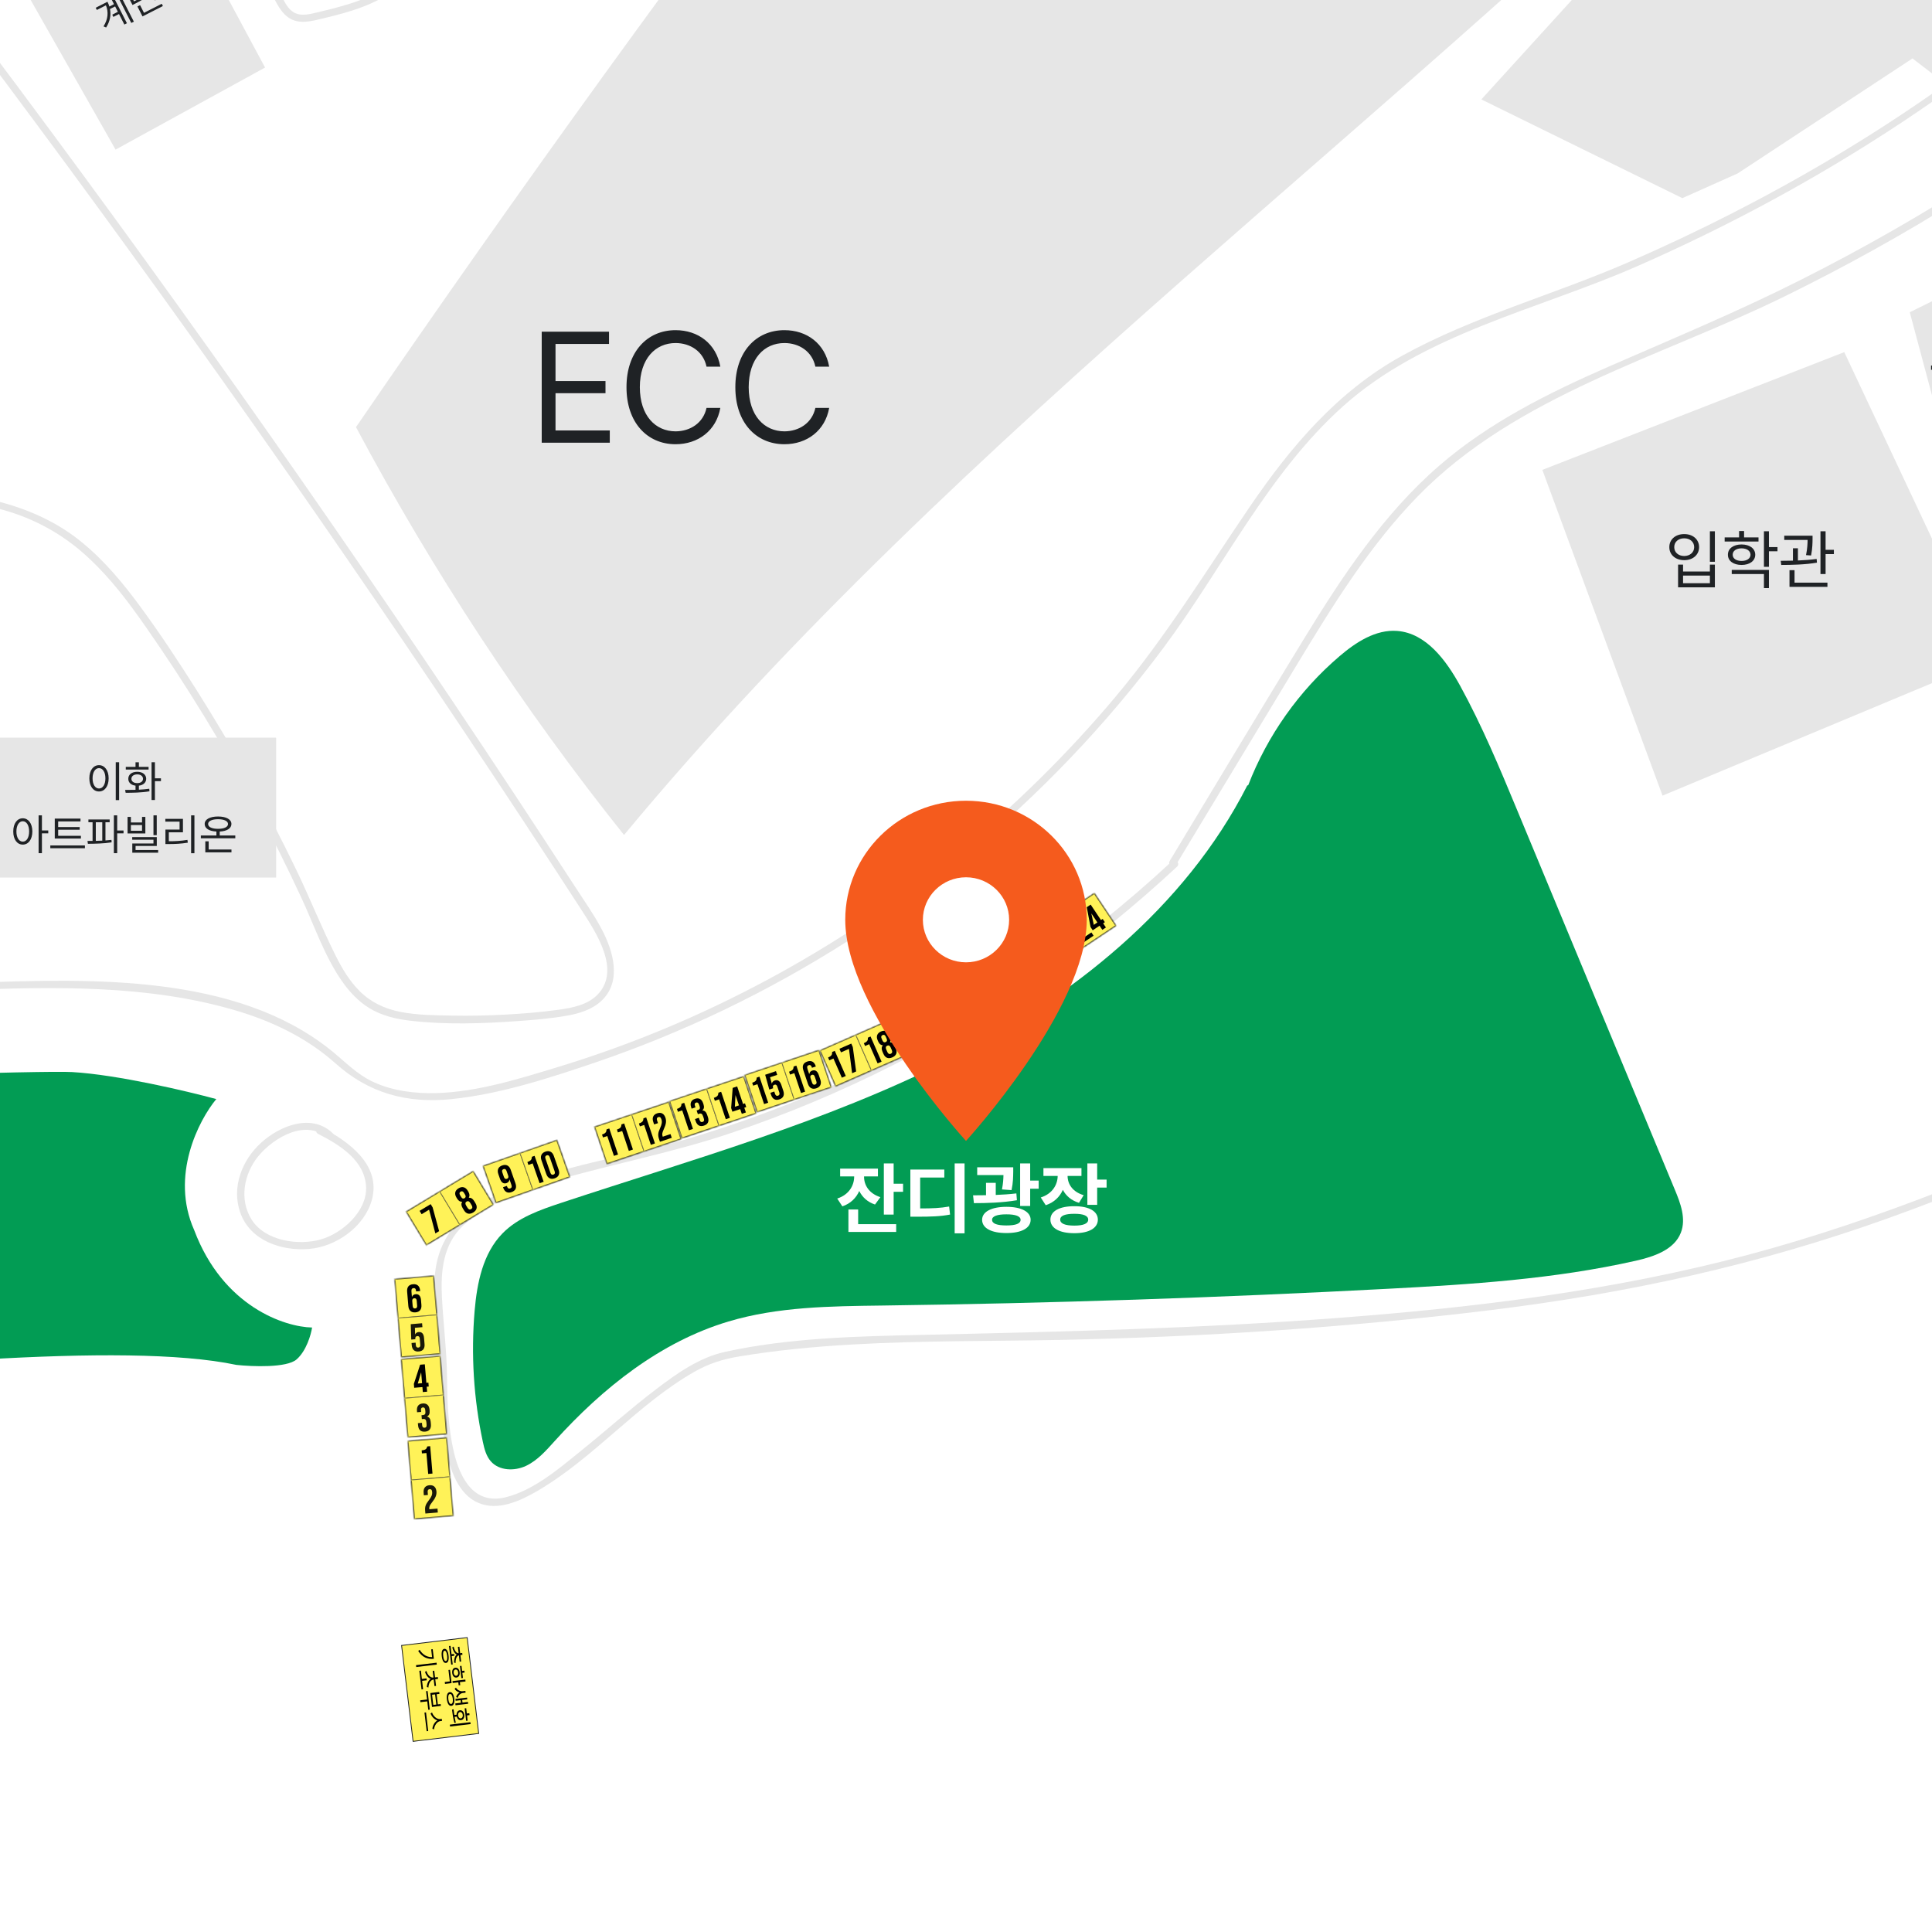 <svg width="800" height="800" viewBox="0 0 800 800" fill="none" xmlns="http://www.w3.org/2000/svg">
<g clip-path="url(#clip0_118_35868)">
<rect width="800" height="800" fill="white"/>
<path d="M-218.55 -1271.29C-254.513 -1236.59 -289.62 -1201.03 -324.929 -1165.67C-342.205 -1148.37 -359.532 -1131.14 -377.06 -1114.09C-392.775 -1098.8 -409.246 -1084.1 -421.435 -1065.69C-421.788 -1065.18 -421.687 -1064.28 -421.209 -1063.85C-413.704 -1057.55 -406.199 -1051.23 -398.694 -1044.93C-396.024 -1042.69 -389.627 -1039.07 -389.224 -1035.62C-388.821 -1032.17 -394.84 -1026.32 -397.006 -1023.45C-400.255 -1019.12 -401.137 -1016.73 -406.375 -1019.15C-410.077 -1020.86 -413.603 -1023.65 -416.927 -1025.97C-425.465 -1031.89 -433.423 -1038.56 -440.928 -1045.74C-441.532 -1046.32 -442.439 -1046.29 -443.069 -1045.74C-511.117 -985.625 -576.672 -922.74 -639.582 -857.235C-640.59 -856.177 -639.582 -854.238 -638.122 -854.717L-636.988 -855.069L-638.449 -857.588C-669.602 -824.143 -700.73 -790.673 -731.883 -757.228C-732.412 -756.674 -732.538 -755.642 -731.883 -755.088C-699.118 -727.737 -668.469 -697.919 -640.388 -665.784C-625.932 -649.237 -612.257 -632.087 -599.111 -614.508C-588.257 -600.002 -577.478 -585.32 -564.885 -572.249C-542.421 -548.928 -513.006 -530.695 -479.838 -541.197C-464.249 -546.133 -450.322 -555.955 -439.417 -568.018C-437.629 -569.982 -429.62 -580.157 -425.364 -576.732C-423.097 -574.893 -426.397 -568.975 -427.278 -567.187C-440.525 -540.466 -470.041 -516.516 -498.147 -507.601C-499.305 -507.223 -499.733 -505.46 -498.499 -504.83C-480.165 -495.487 -474.272 -472.997 -478.05 -453.908C-482.356 -432.199 -498.449 -414.973 -513.736 -400.013C-549.196 -365.334 -585.385 -331.36 -621.223 -297.059C-651.167 -268.4 -691.235 -238.909 -697.532 -195.037C-700.831 -172.195 -696.902 -148.774 -694.459 -126.032C-691.815 -101.402 -689.17 -76.797 -686.501 -52.166C-680.96 -0.589 -675.394 51.014 -669.854 102.592C-668.771 112.691 -668.091 122.915 -666.504 132.939C-665.195 141.199 -662.5 149.233 -654.869 153.64C-648.623 157.267 -641.018 157.494 -634.017 157.72C-621.072 158.173 -608.102 158.375 -595.157 158.702C-543.353 160.037 -491.523 161.347 -439.719 162.681C-413.804 163.336 -387.915 164.016 -362 164.671C-350.214 164.973 -338.453 165.276 -326.666 165.578L-309.012 166.031C-306.594 166.081 -300.525 165.2 -298.41 166.308C-293.902 168.65 -294.607 173.41 -294.582 177.893C-294.556 182.804 -294.959 194.59 -298.913 198.418C-302.867 202.246 -311.833 199.627 -316.492 199.4C-329.386 198.745 -342.256 198.116 -355.15 197.461C-380.914 196.177 -406.702 194.892 -432.466 193.608C-483.414 191.064 -534.387 188.521 -585.335 185.977C-601.302 185.171 -620.316 183.106 -634.42 192.474C-650.109 202.901 -648.724 223.779 -649.807 240.375C-651.469 265.711 -653.131 291.046 -654.768 316.407C-656.179 338.04 -660.964 362.57 -655.071 383.85C-646.584 414.575 -614.524 425.329 -585.94 428.25C-565.817 430.316 -545.519 428.956 -525.346 428.351C-500.086 427.596 -474.826 426.815 -449.566 426.034C-347.62 422.886 -245.673 420.141 -143.727 417.044C-100.737 415.734 -57.899 411.679 -14.959 409.992C22.288 408.531 61.45 407.725 97.564 418.404C112.751 422.886 127.106 429.762 138.968 440.364C152.743 452.68 168.484 457.011 186.919 455.122C207.142 453.057 227.415 446.434 246.606 439.911C264.612 433.791 282.241 426.563 299.417 418.353C371.142 384.002 434.28 332.021 481.777 268.229C506.458 235.087 524.969 196.202 556.071 168.272C589.541 138.202 636.686 128.229 677.082 110.6C830.858 43.459 963.403 -76.016 1021.23 -236.289C1049.38 -314.311 1061.67 -404.596 1041.88 -486.118C1032.89 -523.215 1014.5 -556.811 983.903 -580.283C953.984 -603.251 917.089 -615.087 880.673 -622.995C862.464 -626.949 844.029 -629.971 825.619 -632.742C805.371 -635.789 784.796 -638.433 764.296 -636.822C745.181 -635.31 726.519 -629.72 711.232 -617.807C695.945 -605.895 684.36 -588.644 669.653 -575.321C637.618 -546.234 592.79 -540.693 551.387 -537.822C504.897 -534.598 458.633 -531.173 412.47 -524.651C316.593 -511.101 222.051 -488.158 130.657 -456.199C111.164 -449.374 90.236 -443.38 72.179 -433.156C57.219 -424.694 48.178 -412.152 45.836 -395.001C43.368 -376.793 44.803 -357.275 46.541 -339.067C48.127 -322.168 50.948 -305.244 56.187 -289.051C65.102 -261.524 81.623 -236.995 109.25 -225.964L108.595 -228.482C102.979 -221.229 97.363 -213.976 91.772 -206.723C89.908 -204.305 86.055 -196.901 83.361 -195.843C78.953 -194.131 73.816 -200.074 70.416 -202.92C58.025 -213.346 47.246 -225.636 38.406 -239.211C20.752 -266.309 11.434 -297.664 10.829 -329.925C10.502 -347.176 10.729 -376.894 -8.21 -385.482C-19.719 -390.695 -31.531 -383.92 -41.781 -378.959C-59.108 -370.623 -76.283 -361.985 -93.283 -353.019C-110.282 -344.053 -127.156 -334.785 -143.828 -325.19C-151.685 -320.682 -159.492 -316.099 -167.274 -311.465C-171.077 -309.198 -174.88 -306.251 -178.91 -304.438C-181.403 -303.305 -181.756 -301.996 -184.173 -303.431C-185.458 -304.212 -188.102 -311.288 -188.782 -312.674C-190.746 -316.628 -193.542 -320.783 -194.927 -324.989C-196.891 -330.882 -194.6 -331.335 -189.437 -334.307C-180.849 -339.243 -172.236 -344.154 -163.648 -349.09C-146.447 -358.937 -129.246 -368.81 -112.045 -378.657C-94.844 -388.504 -77.643 -398.376 -60.442 -408.223C-46.943 -415.955 -32.185 -423.006 -20.5 -433.433C4.987 -456.199 -3.576 -493.422 -6.094 -523.542C-13.398 -610.68 -24.504 -697.491 -39.237 -783.697C-39.413 -784.704 -40.673 -785.032 -41.453 -784.604C-46.44 -781.909 -51.426 -779.189 -56.438 -776.494C-59.636 -774.757 -67.368 -768.712 -70.768 -771.054C-71.599 -771.634 -73.034 -776.192 -73.614 -777.476C-75.024 -780.7 -76.46 -783.898 -77.87 -787.122C-79.431 -790.648 -85.123 -798.682 -83.461 -802.359C-82.781 -803.87 -77.417 -806.992 -75.981 -808.428C-73.715 -810.694 -71.7 -813.213 -69.912 -815.832C-65.781 -821.851 -62.91 -828.676 -60.669 -835.577C-55.254 -852.375 -53.844 -870.281 -51.653 -887.683C-48.706 -911.155 -45.76 -934.627 -42.813 -958.099C-39.867 -981.571 -36.87 -1004.87 -34.024 -1028.26C-31.505 -1048.81 -29.466 -1070.37 -36.794 -1090.22C-43.065 -1107.22 -55.103 -1121.29 -66.738 -1134.87C-80.413 -1150.83 -94.668 -1166.27 -109.476 -1181.18C-142.09 -1214 -177.373 -1244.02 -214.848 -1271.14C-216.434 -1272.27 -217.945 -1269.65 -216.384 -1268.52C-159.669 -1227.47 -107.739 -1179.49 -62.936 -1125.68C-50.948 -1111.27 -39.942 -1095.91 -36.341 -1077.12C-32.714 -1058.18 -35.762 -1038.59 -38.129 -1019.7C-42.99 -980.966 -47.85 -942.232 -52.711 -903.524C-56.715 -871.666 -55.682 -822.808 -87.037 -803.718C-87.793 -803.265 -87.918 -802.409 -87.591 -801.653C-82.403 -789.867 -77.19 -778.081 -72.002 -766.269C-71.675 -765.514 -70.592 -765.363 -69.937 -765.715C-59.964 -771.13 -49.966 -776.545 -39.993 -781.934L-42.209 -782.841C-29.692 -709.529 -19.77 -635.789 -12.642 -561.772C-10.854 -543.237 -9.242 -524.676 -7.782 -506.09C-6.523 -489.946 -3.651 -472.141 -8.638 -456.401C-14.078 -439.25 -29.415 -429.554 -44.148 -421.042C-59.687 -412.076 -75.301 -403.186 -90.865 -394.271C-127.282 -373.393 -163.724 -352.515 -200.14 -331.637C-200.87 -331.209 -201.047 -330.302 -200.694 -329.572C-195.582 -319.297 -190.444 -309.047 -185.332 -298.772C-184.979 -298.041 -183.921 -297.815 -183.267 -298.218C-155.765 -315.091 -127.811 -331.184 -99.352 -346.37C-85.375 -353.825 -71.297 -361.078 -57.118 -368.104C-50.016 -371.605 -42.914 -375.08 -35.762 -378.48C-28.131 -382.107 -19.467 -386.313 -10.93 -383.24C10.099 -375.635 7.077 -340.88 7.883 -323.352C8.991 -298.872 15.64 -274.771 26.822 -252.987C39.64 -228.029 58.352 -206.597 81.472 -190.706C81.95 -190.378 82.907 -190.454 83.31 -190.932C92.427 -202.719 101.544 -214.505 110.66 -226.291C111.391 -227.248 111.114 -228.356 110.006 -228.81C56.64 -250.116 48.681 -319.196 47.926 -369.061C47.674 -386.01 46.994 -405.201 58.781 -418.826C69.61 -431.368 86.534 -436.807 101.544 -442.423C136.5 -455.494 171.934 -467.23 207.771 -477.631C279.219 -498.358 352.279 -513.695 426.044 -523.417C462.058 -528.176 498.248 -531.475 534.513 -533.666C564.81 -535.505 595.787 -537.192 624.85 -546.687C638.374 -551.119 651.369 -557.289 662.828 -565.776C674.287 -574.264 684.134 -585.849 693.956 -596.779C705.515 -609.623 718.007 -621.157 734.402 -627.377C750.797 -633.598 767.57 -634.681 784.443 -634.051C815.395 -632.893 846.9 -626.975 877.172 -620.578C906.084 -614.458 934.995 -606.071 960.935 -591.59C988.21 -576.354 1010.5 -554.343 1024.37 -526.212C1039.74 -495.084 1045.23 -459.851 1047.09 -425.5C1050.77 -358.509 1038.88 -291.216 1015.11 -228.608C967.634 -103.618 873.293 -2.855 759.385 65.042C731.959 81.386 703.425 95.918 674.135 108.661C643.36 122.034 610.218 130.999 580.777 147.193C553.88 161.976 534.413 185.02 517.363 210.053C499.306 236.572 482.709 263.746 462.007 288.402C421.889 336.252 372.603 376.295 317.575 405.812C290.074 420.57 261.162 432.658 231.293 441.749C214.974 446.711 197.622 452.201 180.471 452.629C171.758 452.856 162.616 451.722 154.632 448.045C147.606 444.822 142.544 439.256 136.6 434.547C97.313 403.343 37.953 405.257 -9.293 406.869C-41.73 407.977 -74.118 410.596 -106.53 412.435C-143.299 414.525 -180.144 415.079 -216.963 416.087C-295.11 418.278 -373.258 420.745 -451.405 423.138C-488.451 424.271 -525.623 426.362 -562.694 426.387C-588.03 426.387 -618.453 424.07 -638.147 406.139C-650.814 394.579 -654.693 378.461 -654.517 361.789C-654.315 343.253 -652.351 324.617 -651.142 306.106C-649.857 286.538 -648.573 266.945 -647.314 247.376C-646.181 230.075 -648.9 205.117 -632.002 194.59C-618.981 186.48 -601.755 188.269 -587.174 188.999C-567.857 189.956 -548.516 190.938 -529.199 191.895C-490.541 193.834 -451.883 195.749 -413.225 197.688C-374.567 199.627 -337.093 201.49 -299.014 203.404C-298.51 203.404 -297.931 203.102 -297.704 202.649C-291.635 190.561 -290.225 177.691 -293.499 164.57C-293.675 163.916 -294.305 163.487 -294.959 163.462C-373.862 161.447 -452.765 159.433 -531.667 157.418C-551.11 156.914 -570.527 156.436 -589.969 155.932L-618.226 155.202C-627.443 154.975 -637.668 155.831 -646.709 153.59C-658.722 150.618 -662.55 141.174 -664.011 129.942C-665.346 119.717 -666.227 109.391 -667.335 99.141C-669.426 79.8 -671.491 60.458 -673.581 41.117C-677.812 1.829 -682.043 -37.434 -686.249 -76.721C-688.339 -96.063 -690.404 -115.404 -692.495 -134.746C-694.409 -152.45 -696.952 -170.432 -695.366 -188.263C-691.991 -226.669 -664.389 -251.526 -638.172 -276.635C-609.89 -303.733 -581.583 -330.806 -553.301 -357.905C-538.391 -372.159 -523.256 -386.212 -508.649 -400.794C-496.913 -412.479 -485.655 -425.248 -479.133 -440.686C-469.537 -463.402 -473.063 -495.134 -497.064 -507.349L-497.416 -504.579C-468.555 -513.721 -439.039 -537.847 -425.037 -564.971C-423.072 -568.774 -418.74 -577.538 -425.037 -579.653C-427.933 -580.635 -432.39 -578.721 -434.783 -577.235C-438.284 -575.044 -440.626 -571.065 -443.497 -568.043C-448.105 -563.233 -453.168 -558.876 -458.633 -555.073C-479.737 -540.315 -506.03 -536.034 -529.35 -548.248C-551.311 -559.758 -568.059 -578.721 -583.069 -598.038C-615.229 -639.391 -646.911 -679.988 -684.662 -716.555C-695.769 -727.309 -707.177 -737.735 -718.888 -747.834C-720.651 -749.345 -726.796 -752.972 -727.4 -755.088C-728.382 -758.487 -723.547 -761.761 -721.457 -764.003C-715.866 -769.996 -710.275 -776.016 -704.684 -782.009C-681.917 -806.464 -659.176 -830.892 -636.409 -855.346C-635.427 -856.404 -636.384 -858.343 -637.87 -857.865L-639.003 -857.512L-637.542 -854.994C-599.791 -894.307 -561.108 -932.713 -521.468 -970.112C-501.673 -988.799 -481.626 -1007.23 -461.352 -1025.42C-456.542 -1029.72 -451.581 -1035.54 -446.116 -1038.99C-443.245 -1040.8 -443.119 -1042.06 -439.719 -1040.25C-437.176 -1038.89 -434.859 -1035.87 -432.617 -1034C-423.249 -1026.17 -413.175 -1019.32 -402.547 -1013.3C-401.766 -1012.87 -400.986 -1013.18 -400.482 -1013.86C-395.168 -1020.96 -389.829 -1028.04 -384.515 -1035.14C-384.137 -1035.64 -384.288 -1036.57 -384.742 -1036.98C-390.03 -1041.43 -395.344 -1045.87 -400.633 -1050.32C-403.277 -1052.54 -405.922 -1054.78 -408.591 -1057C-410.253 -1058.38 -415.769 -1061.51 -416.549 -1063.67C-418.514 -1069.16 -409.926 -1076.49 -406.375 -1080.52C-402.371 -1085.05 -398.165 -1089.38 -393.858 -1093.64C-374.416 -1112.91 -354.621 -1131.82 -335.229 -1151.14C-295.74 -1190.5 -256.679 -1230.32 -216.56 -1269.05C-215.15 -1270.41 -217.291 -1272.55 -218.701 -1271.19L-218.55 -1271.29Z" fill="#E6E6E6"/>
<path d="M1053.44 -156.177C1054.02 -171.641 1058.55 -185.92 1067.04 -198.865C1067.34 -199.318 1067.32 -199.948 1067.04 -200.401C1063.64 -206.068 1057.12 -207.705 1050.97 -205.413C1041.55 -201.887 1038.48 -190.453 1035.33 -181.991C1025.61 -155.724 1013.3 -130.464 998.84 -106.489C970.055 -58.689 932.983 -16.152 890.85 20.289C846.802 58.368 797.34 89.849 745.41 116.015C719.52 129.061 692.825 140.142 666.255 151.752C641.373 162.632 616.743 174.846 596.067 192.727C572.821 212.824 555.696 238.789 539.805 264.754C521.143 295.227 502.809 325.927 484.349 356.501C483.795 357.433 484.374 358.364 485.255 358.717L486.036 359.044L485.381 356.526C447.151 392.086 403.658 421.754 356.462 444.117C332.361 455.526 307.378 465.02 281.766 472.425C257.84 479.35 232.328 482.549 209.537 492.874C191.58 501.009 179.844 511.939 179.895 532.388C179.92 543.545 181.834 554.601 182.111 565.758C182.363 576.033 182.338 586.258 184.025 596.432C185.536 605.65 188.483 618.217 198.128 622.322C206.288 625.823 215.606 621.415 222.658 617.285C246.155 603.534 263.834 581.573 287.482 568.049C293.501 564.599 299.269 562.811 306.094 561.678C321.658 559.084 337.373 557.598 353.138 556.717C382.201 555.054 411.289 555.407 440.377 554.802C499.031 553.543 558.189 549.69 616.441 542.588C674.692 535.486 728.234 523.649 781.852 504.434C834.764 485.47 885.611 461.394 936.534 437.72C987.457 414.047 1043.49 388.938 1097.54 365.844C1205.6 319.656 1315.16 276.969 1425.94 237.857C1481.37 218.289 1537.11 199.602 1593.14 181.822C1621.15 172.932 1649.23 164.269 1677.38 155.857C1703.9 147.924 1730.9 141.124 1757.17 132.41C1766.54 129.287 1775.83 125.308 1783.28 118.66C1791.62 111.205 1795.95 100.93 1799.48 90.554C1807.89 65.848 1817.46 41.923 1830.23 19.106C1855.16 -25.445 1889.06 -64.406 1929.58 -95.382C1946.33 -108.176 1964.96 -121.725 1969.09 -143.812C1972.97 -164.589 1967.48 -188.489 1962.62 -208.788C1952.57 -250.795 1933.84 -290.133 1912.1 -327.23C1867.12 -403.967 1808.64 -472.846 1772.03 -554.418C1762.81 -574.968 1755.23 -596.174 1749.69 -618.008C1749.26 -619.671 1746.74 -619.293 1746.72 -617.606C1745.56 -522.409 1751.22 -427.212 1763.89 -332.846C1770.09 -286.708 1777.89 -240.822 1787.39 -195.238C1790.71 -179.297 1792.8 -163.028 1788.92 -146.935C1784.74 -129.658 1770.34 -116.034 1752.48 -127.87C1744.63 -133.083 1739.01 -141.067 1733.24 -148.32C1725.99 -157.462 1718.41 -166.352 1710.5 -174.94C1696.15 -190.529 1680.73 -205.136 1664.41 -218.635C1637.31 -241.074 1600.65 -268.147 1563.27 -256.537C1533.1 -247.168 1517.31 -216.343 1506.71 -188.917C1490.34 -146.607 1476.89 -102.988 1462.18 -60.099C1446.64 -14.817 1431.08 30.464 1415.54 75.745C1403.13 111.885 1387.69 168.424 1337.24 155.681C1299.34 146.111 1272.09 108.007 1258.06 73.63C1244.44 40.185 1240.31 3.139 1244.67 -32.623C1246.86 -50.554 1251.24 -68.234 1257.74 -85.082C1263.02 -98.807 1274.86 -116.613 1263.3 -130.338C1258.67 -135.854 1251.89 -138.851 1245.42 -141.596C1234.54 -146.23 1223.61 -150.738 1212.68 -155.321C1191.1 -164.362 1169.51 -173.404 1147.96 -182.445C1133.88 -188.338 1114.81 -199.671 1102.55 -184.711C1097.76 -178.869 1095.47 -171.187 1092.98 -164.211C1089.18 -153.659 1085.35 -143.107 1081.42 -132.605C1065.83 -91.101 1048.25 -49.824 1023.22 -13.004C1001.08 19.534 972.674 48.723 938.121 68.014C929.785 72.673 921.146 76.728 912.206 80.052C903.769 83.175 874.53 93.349 879.945 74.537C884.956 57.134 908.403 49.881 922.078 41.167C981.211 3.441 1025.49 -56.623 1045.56 -123.715C1050.44 -140.034 1053.79 -156.732 1055.76 -173.656C1055.98 -175.595 1052.96 -175.57 1052.73 -173.656C1043.79 -97.397 1003.83 -25.848 943.762 22.002C928.651 34.04 912.307 42.855 895.786 52.651C887.399 57.638 873.044 69.978 876.696 81.487C881.406 96.271 903.945 86.323 912.961 82.999C930.414 76.551 946.759 67.384 961.744 56.379C1029.49 6.64 1063.09 -73.321 1090.96 -149.806C1094.49 -159.477 1097.13 -170.18 1102.37 -179.07C1111.69 -194.886 1127.36 -187.734 1140.63 -182.168C1163.29 -172.673 1185.93 -163.179 1208.6 -153.684C1219.38 -149.151 1230.18 -144.643 1240.96 -140.11C1254.59 -134.368 1268.39 -127.442 1264.28 -109.838C1262.14 -100.671 1257.16 -92.184 1253.86 -83.37C1250.56 -74.555 1247.81 -65.312 1245.67 -56.019C1230.49 10.191 1244.99 89.043 1296.95 136.188C1321.15 158.149 1359.56 172.479 1385.87 145.657C1397.69 133.619 1404.21 117.35 1409.75 101.711C1417.83 78.894 1425.49 55.925 1433.35 33.033C1449.46 -13.936 1465.58 -60.88 1481.7 -107.849C1489.53 -130.641 1497.19 -153.508 1505.2 -176.25C1511.24 -193.4 1518.09 -210.651 1528.57 -225.611C1540.2 -242.233 1556.98 -254.875 1577.85 -256.008C1600.6 -257.268 1622.2 -245.834 1640.34 -233.242C1676.93 -207.831 1707.76 -175.04 1735.46 -140.437C1744.15 -129.608 1755.96 -117.318 1771.32 -120.869C1782.07 -123.337 1788.02 -133.209 1790.96 -143.132C1794.84 -156.253 1794.72 -170.709 1792.58 -184.107C1788.92 -206.924 1783.41 -229.54 1779.38 -252.306C1762.28 -348.737 1752.51 -446.453 1750.12 -544.344C1749.51 -568.723 1749.41 -593.101 1749.69 -617.48L1746.72 -617.077C1767.9 -533.364 1819.42 -462.621 1866.92 -392.105C1891.07 -356.242 1914.77 -319.826 1933.36 -280.689C1942.65 -261.121 1950.58 -240.898 1956.45 -220.02C1962.5 -198.537 1968.31 -174.361 1966.9 -151.921C1965.11 -123.74 1942.32 -109.234 1922.12 -93.368C1903.34 -78.61 1886.06 -61.988 1870.5 -43.855C1840.3 -8.647 1816.65 32.101 1801.16 75.846C1796.38 89.345 1793.18 104.254 1782.91 114.857C1774.14 123.873 1761.6 128.104 1749.86 131.604C1723.27 139.538 1696.55 147.017 1669.95 155.001C1615.83 171.27 1561.99 188.395 1508.4 206.352C1401.16 242.29 1295.06 281.552 1190.24 324.038C1086.08 366.272 984.183 413.14 881.934 459.731C830.659 483.077 778.477 505.013 723.928 519.57C668.396 534.378 611.127 541.404 553.933 545.736C496.639 550.093 439.495 551.453 382.075 552.738C354.976 553.342 326.745 553.946 300.175 559.789C289.522 562.131 280.28 568.704 271.742 575.202C260.988 583.387 250.94 592.403 240.438 600.865C231.372 608.193 220.92 617.184 209.285 620.005C196.39 623.153 190.573 612.349 187.954 601.343C185.561 591.194 185.209 580.616 185.108 570.24C184.982 559.159 183.572 548.255 182.992 537.199C182.438 526.369 183.446 515.213 191.857 507.406C202.258 497.785 216.891 492.597 230.263 488.744C254.239 481.843 278.668 477.235 302.366 469.276C348.655 453.738 392.652 431.424 432.595 403.369C451.886 389.794 470.17 374.885 487.446 358.818C488.353 357.962 487.749 356.702 486.791 356.299L486.011 355.972L486.917 358.188C503.539 330.662 520.161 303.11 536.808 275.583C551.717 250.953 566.953 226.096 587.176 205.395C627.874 163.689 687.486 147.949 738.535 122.941C837.786 74.31 928.853 5.632 990.378 -87.323C1006.8 -112.105 1020.93 -138.397 1032.29 -165.848C1035.08 -172.598 1037.52 -179.473 1040.14 -186.298C1041.88 -190.781 1043.74 -195.742 1047.22 -199.218C1049.54 -201.535 1052.43 -203.096 1055.81 -203.272C1058.65 -203.423 1062.86 -201.081 1062.73 -197.706C1062.63 -194.81 1058.23 -189.572 1057.04 -186.827C1055.78 -183.88 1054.67 -180.858 1053.77 -177.761C1051.68 -170.684 1050.69 -163.431 1050.42 -156.077C1050.34 -154.138 1053.36 -154.138 1053.44 -156.077V-156.177Z" fill="#E6E6E6"/>
<path d="M-192.131 -136.056C-192.131 -74.707 -195.228 -13.358 -201.499 47.689C-203.061 62.951 -204.824 78.187 -206.763 93.399C-208.551 107.25 -209.734 121.505 -213.059 135.079C-214.394 140.569 -216.282 145.984 -219.481 150.668C-222.679 155.352 -227.338 158.45 -232.577 160.868C-236.908 162.857 -241.618 164.721 -244.841 168.398C-248.065 172.075 -249.022 176.935 -247.738 181.645C-244.514 193.406 -232.3 197.234 -221.445 198.14C-206.41 199.375 -191.199 199.45 -176.113 200.055C-145.414 201.289 -114.689 202.548 -83.989 203.782C-69.004 204.386 -54.045 204.89 -39.06 205.62C-25.536 206.3 -11.886 207.459 1.21 211.111C14.306 214.762 26.017 221.21 36.015 230.402C46.013 239.594 53.316 249.492 60.67 260.019C77.065 283.541 92.075 308.07 105.624 333.356C112.424 346.023 118.846 358.918 124.89 371.963C130.179 383.372 134.36 395.888 141.588 406.264C144.635 410.646 148.337 414.6 152.895 417.421C158.108 420.619 164.128 422.005 170.122 422.684C184.678 424.347 199.738 423.868 214.295 422.81C221.069 422.332 227.92 421.778 234.619 420.594C239.731 419.713 244.995 418.126 248.898 414.55C257.763 406.415 253.885 393.622 248.999 384.48C245.7 378.31 241.62 372.568 237.817 366.7C233.737 360.429 229.657 354.158 225.552 347.887C217.342 335.37 209.107 322.854 200.796 310.387C184.2 285.455 167.452 260.623 150.503 235.942C116.731 186.707 82.253 137.975 47.071 89.747C29.542 65.721 11.838 41.796 -6.018 18.022C-10.627 11.877 -15.261 5.732 -19.92 -0.388C-23.798 -5.5 -27.45 -11.394 -32.31 -15.675C-41.15 -23.432 -52.483 -21.467 -62.733 -18.093C-74.243 -14.315 -85.525 -9.354 -97.84 -12.2C-109.098 -14.793 -118.567 -22.273 -126.324 -30.559C-134.861 -39.701 -141.535 -50.278 -147.932 -60.982C-155.437 -73.574 -162.539 -86.443 -169.162 -99.513C-175.635 -112.232 -181.654 -125.176 -187.295 -138.298C-188.051 -140.086 -190.67 -138.549 -189.914 -136.761C-178.506 -110.167 -165.36 -84.302 -150.551 -59.445C-139.47 -40.859 -126.148 -19.956 -105.244 -11.393C-94.843 -7.137 -84.316 -7.792 -73.764 -11.142C-63.212 -14.491 -50.141 -21.543 -39.085 -16.556C-32.714 -13.685 -28.785 -7.137 -24.705 -1.773C-20.297 4.044 -15.915 9.837 -11.533 15.68C-2.769 27.315 5.945 39.001 14.633 50.711C49.715 98.008 84.117 145.807 117.839 194.086C151.46 242.188 184.376 290.769 216.637 339.803C224.746 352.143 232.831 364.508 240.864 376.924C246.808 386.117 257.209 401.706 247.463 411.83C243.408 416.036 237.137 417.295 231.596 418.076C224.268 419.108 216.864 419.713 209.46 420.116C202.055 420.519 194.777 420.67 187.448 420.544C180.12 420.418 172.867 420.368 165.815 419.008C159.418 417.748 153.676 415.104 149.017 410.495C144.761 406.29 141.663 401.076 138.994 395.737C133.126 384.001 128.265 371.736 122.548 359.9C110.309 334.514 96.608 309.833 81.548 285.984C74.194 274.348 66.614 262.814 58.479 251.708C51.276 241.861 43.419 232.316 33.924 224.559C13.777 208.088 -11.584 204.109 -36.819 202.724C-96.656 199.45 -156.621 198.09 -216.509 195.395C-223.435 195.093 -230.914 194.589 -237.009 190.887C-241.945 187.865 -246.075 181.821 -245.118 175.802C-244.161 169.783 -238.873 167.164 -234.113 164.922C-229.353 162.681 -224.971 160.868 -221.219 157.392C-213.437 150.164 -210.465 139.259 -208.677 129.135C-206.234 115.259 -204.622 101.181 -202.884 87.204C-195.43 27.542 -190.997 -32.473 -189.537 -92.563C-189.184 -107.069 -189.033 -121.575 -189.033 -136.081C-189.033 -138.02 -192.055 -138.02 -192.055 -136.081L-192.131 -136.056Z" fill="#E6E6E6"/>
<path d="M525.976 -400.97C514.946 -412.303 500.011 -421.621 484.069 -423.586C475.885 -424.593 467.977 -423.057 460.85 -418.851C452.06 -413.688 444.102 -406.712 435.993 -400.567C401.465 -374.375 366.937 -348.158 332.409 -321.967C297.882 -295.775 264.789 -271.422 231.647 -245.356C217.04 -233.872 202.962 -221.506 191.754 -206.572C180.547 -191.637 172.388 -174.285 163.246 -157.84C154.104 -141.395 143.879 -126.939 130.38 -114.372C117.637 -102.51 102.854 -92.839 86.887 -85.913C82.706 -84.1 78.45 -82.514 74.144 -81.078C73.186 -80.751 72.784 -79.743 73.237 -78.862C85.904 -54.357 98.572 -29.853 111.24 -5.348C113.406 -1.168 115.32 4.297 119.299 7.168C123.732 10.392 129.348 8.679 134.183 7.521C144.786 4.977 155.716 1.93 164.354 -5.021C171.582 -10.839 176.996 -20.233 176.417 -29.727C176.09 -35.142 173.37 -39.197 171.154 -43.981C168.207 -50.328 171.028 -55.163 176.014 -59.319C185.534 -67.252 196.137 -74.203 206.538 -80.902C216.939 -87.601 227.667 -93.947 238.597 -99.84C249.527 -105.733 260.357 -110.972 271.564 -115.883C277.18 -118.351 282.997 -121.373 289.016 -122.733C292.316 -123.489 295.791 -123.488 298.511 -121.197C300.45 -119.56 301.76 -117.318 303.573 -115.555C310.927 -108.353 320.824 -113.969 327.095 -119.711C331.88 -124.118 336.162 -129.18 340.569 -133.965C344.976 -138.75 349.333 -143.485 353.665 -148.27C389.376 -187.608 423.753 -228.155 457.576 -269.105C474.424 -289.504 491.172 -310.029 507.869 -330.554C521.267 -347 539.122 -366.039 532.852 -389.259C531.643 -393.742 529.225 -397.671 526.002 -400.995C524.642 -402.406 522.501 -400.265 523.861 -398.854C531.819 -390.619 532.172 -378.631 529.225 -368.079C526.127 -356.998 518.194 -348.007 511.092 -339.268C494.899 -319.373 478.68 -299.477 462.386 -279.657C430.024 -240.369 397.234 -201.384 363.285 -163.456C354.798 -153.962 346.235 -144.543 337.597 -135.224C333.442 -130.742 329.437 -126.007 324.955 -121.877C321.177 -118.426 315.46 -114.019 309.97 -115.278C305.059 -116.412 303.246 -121.776 299.317 -124.395C295.388 -127.014 290.502 -126.435 286.246 -125.126C275.241 -121.7 264.512 -116.21 254.187 -111.198C232.855 -100.873 212.33 -88.885 192.863 -75.386C187.926 -71.961 183.041 -68.436 178.23 -64.809C174.629 -62.089 170.7 -59.319 168.434 -55.315C166.167 -51.31 166.52 -47.054 168.383 -42.924C170.65 -37.912 173.622 -33.706 173.471 -27.939C173.219 -16.858 165.009 -7.867 155.691 -2.906C150.603 -0.186 145.063 1.602 139.522 3.088C137.004 3.768 134.46 4.398 131.891 5.002C128.617 5.783 124.688 6.966 121.566 5.078C119.249 3.692 117.964 1.023 116.755 -1.294C115.194 -4.266 113.683 -7.237 112.147 -10.209C109.074 -16.153 106.002 -22.096 102.929 -28.04C96.885 -39.725 90.841 -51.436 84.796 -63.122C81.825 -68.864 78.853 -74.631 75.881 -80.373L74.975 -78.157C106.858 -88.709 134.989 -109.536 154.154 -137.138C164.807 -152.501 172.614 -169.576 181.907 -185.744C191.2 -201.913 202.861 -216.495 216.914 -229.137C231.596 -242.334 247.714 -253.918 263.429 -265.831C280.429 -278.75 297.453 -291.645 314.453 -304.564C348.477 -330.378 382.501 -356.217 416.525 -382.031C425.037 -388.479 433.524 -394.951 442.037 -401.398C449.794 -407.266 457.525 -414.469 466.516 -418.397C482.609 -425.449 501.573 -416.886 514.543 -407.09C517.867 -404.596 520.965 -401.826 523.861 -398.854C525.221 -397.469 527.361 -399.585 526.002 -400.995L525.976 -400.97Z" fill="#E6E6E6"/>
<path d="M138.114 469.579C129.375 460.714 115.977 466.028 108.07 473.231C100.162 480.433 95.754 491.741 99.532 502.243C103.662 513.727 116.456 518.059 127.814 517.178C139.172 516.296 150.908 507.985 153.981 496.854C157.96 482.398 144.285 472.551 133.203 466.859C131.466 465.978 129.955 468.572 131.667 469.478C140.507 474.011 151.185 480.434 151.588 491.641C151.941 501.588 141.817 510.629 132.926 513.198C123.608 515.893 109.832 513.878 104.241 505.089C98.978 496.803 100.942 486.176 106.886 478.847C113.232 471.015 127.21 462.804 135.974 471.694C137.334 473.08 139.474 470.939 138.114 469.554V469.579Z" fill="#E6E6E6"/>
<path d="M638.656 194.566L688.421 329.453L823.51 273.065L763.672 145.809L638.656 194.566Z" fill="#E6E6E6"/>
<path d="M847.533 101.332L790.793 129.287L818.319 232.165L900.42 222.217L924.446 119.012L847.533 101.332Z" fill="#E6E6E6"/>
<path d="M-11.254 -42.216L47.854 61.947L109.757 27.973L55.711 -72.664L-11.254 -42.216Z" fill="#E6E6E6"/>
<path d="M114.337 305.452H-19.141V363.376H114.337V305.452Z" fill="#E6E6E6"/>
<path d="M733.724 -594.812C691.993 -520.09 635.731 -455.996 581.006 -391.449C427.381 -210.146 282.571 -20.382 147.406 176.862C179.315 236.7 216.537 293.314 258.394 345.748C398.897 176.459 578.739 50.059 733.296 -104.75C809.025 -180.58 878.534 -263.084 947.942 -345.487C886.341 -436.604 814.792 -520.116 735.235 -593.83C733.245 -591.992 731.256 -590.154 729.266 -588.315" fill="#E6E6E6"/>
<path d="M1002.29 -248.377L925.853 -307.258L781.849 -107.974L658.899 -27.132L665.598 -16.202L613.391 41.168L696.625 82.042L719.517 71.817L791.923 24.194L800.536 30.817L817.434 7.396L856.395 -18.217L847.026 -33.504L865.411 -58.94L879.287 -48.287L945.497 -140.235L931.771 -150.787L1002.29 -248.377Z" fill="#E6E6E6"/>
<path d="M-606.949 614.241C-624.398 598.629 -663.93 463.231 -681.531 397.417C-680.238 398.643 -681.147 405.687 -664.573 426.311C-626.363 474.189 -410.914 458.076 -380.99 457.155C-351.067 456.234 6.492 442.561 29.887 443.917C48.602 445.002 77.467 451.828 89.56 455.106C82.327 463.808 70.37 486.841 80.406 509.354C92.34 541.089 117.927 549.475 129.229 549.701C128.777 552.64 126.856 559.398 122.787 562.924C118.718 566.45 104.465 565.891 97.847 565.17C51.303 555.324 -53.605 565.818 -143.488 574.808L-146.762 575.136C-237.359 584.195 -585.138 633.756 -606.949 614.241Z" fill="#029C54"/>
<path d="M516.476 325.247C490.662 376.094 443.542 413.393 392.594 439.081C341.672 464.769 286.342 480.207 232.195 498.138C223.481 501.034 214.44 504.182 208.043 510.755C199.959 519.041 197.516 531.23 196.534 542.764C194.998 560.897 196.131 579.232 199.934 597.012C200.538 599.883 201.294 602.88 203.233 605.096C206.709 609.075 213.105 609.226 217.865 606.96C222.625 604.693 226.201 600.563 229.752 596.634C249.497 574.774 273.422 555.634 301.654 547.197C322.129 541.077 343.837 540.876 365.194 540.599C434.98 539.667 504.715 537.35 574.4 533.673C608.928 531.86 643.632 529.669 677.379 522.038C684.834 520.35 693.271 517.53 696.016 510.403C698.257 504.635 695.865 498.213 693.472 492.522C671.713 440.163 649.979 387.805 628.219 335.447C620.992 318.019 613.713 300.566 604.647 284.02C598.855 273.468 590.569 262.186 578.556 261.254C569.641 260.574 561.431 265.938 554.631 271.755C537.883 286.06 524.787 304.596 516.854 325.146" fill="#029C54"/>
<path d="M49.321 315.617V331.307H47.93V315.617H49.321ZM36.994 322.291C37.003 318.963 38.658 316.841 40.992 316.832C43.316 316.841 44.998 318.963 44.989 322.291C44.998 325.628 43.316 327.741 40.992 327.733C38.658 327.741 37.003 325.628 36.994 322.291ZM38.332 322.291C38.332 324.836 39.424 326.509 40.992 326.5C42.568 326.509 43.651 324.836 43.651 322.291C43.651 319.747 42.568 318.074 40.992 318.065C39.424 318.074 38.332 319.747 38.332 322.291ZM64.148 315.617V322.291H66.648V323.453H64.148V331.272H62.757V315.617H64.148ZM51.804 327.099C53.08 327.099 54.568 327.09 56.118 327.046V325.32C54.295 325.109 53.107 324.035 53.124 322.485C53.107 320.715 54.603 319.571 56.822 319.579C59.006 319.571 60.529 320.715 60.538 322.485C60.529 324.043 59.323 325.109 57.509 325.32V326.993C58.962 326.923 60.441 326.799 61.806 326.606L61.894 327.662C58.478 328.243 54.78 328.278 52.032 328.278L51.804 327.099ZM52.085 318.664V317.537H56.118V315.653H57.509V317.537H61.524V318.664H52.085ZM54.41 322.485C54.419 323.568 55.37 324.281 56.822 324.264C58.249 324.281 59.208 323.568 59.217 322.485C59.208 321.393 58.249 320.654 56.822 320.654C55.37 320.654 54.419 321.393 54.41 322.485ZM9.435 338.832C11.742 338.841 13.38 340.963 13.398 344.291C13.38 347.628 11.742 349.741 9.435 349.733C7.111 349.741 5.482 347.628 5.491 344.291C5.482 340.963 7.111 338.841 9.435 338.832ZM6.794 344.291C6.803 346.836 7.886 348.509 9.435 348.5C11.003 348.509 12.059 346.836 12.059 344.291C12.059 341.747 11.003 340.074 9.435 340.065C7.886 340.074 6.803 341.747 6.794 344.291ZM15.986 353.272V337.617H17.36V343.869H19.983V345.066H17.36V353.272H15.986ZM33.508 346.087V347.214H22.678V338.973H33.331V340.135H24.086V342.46H32.997V343.569H24.086V346.087H33.508ZM20.829 351.229V350.085H35.163V351.229H20.829ZM45.411 339.325V340.47H43.668V348.007C44.513 347.954 45.35 347.875 46.151 347.778L46.221 348.799C42.911 349.328 39.169 349.38 36.395 349.398L36.219 348.218C36.88 348.218 37.584 348.209 38.332 348.201V340.47H36.607V339.325H45.411ZM39.671 348.183C40.542 348.165 41.449 348.13 42.347 348.086V340.47H39.671V348.183ZM47.155 353.272V337.617H48.528V343.904H51.152V345.066H48.528V353.272H47.155ZM64.905 337.617V345.806H63.549V337.617H64.905ZM52.825 345.101V338.251H54.199V340.558H58.812V338.251H60.186V345.101H52.825ZM54.199 343.992H58.812V341.632H54.199V343.992ZM54.744 347.707V346.616H64.923V350.296H56.136V351.987H65.486V353.096H54.78V349.275H63.549V347.707H54.744ZM80.507 337.617V353.307H79.133V337.617H80.507ZM68.462 340.224V339.079H75.752V344.643H69.906V348.341C72.504 348.35 74.819 348.227 77.619 347.778L77.76 348.94C74.881 349.389 72.504 349.504 69.8 349.504H68.497V343.516H74.361V340.224H68.462ZM97.43 345.964V347.109H83.166V345.964H89.611V344.326C86.609 344.168 84.751 343.041 84.751 341.192C84.751 339.264 86.899 338.102 90.298 338.093C93.661 338.102 95.818 339.264 95.827 341.192C95.818 343.041 93.952 344.168 90.984 344.326V345.964H97.43ZM85.015 352.937V348.377H86.406V351.775H95.845V352.937H85.015ZM86.177 341.192C86.168 342.469 87.771 343.199 90.298 343.199C92.807 343.199 94.409 342.469 94.418 341.192C94.409 339.995 92.807 339.22 90.298 339.22C87.771 339.22 86.168 339.995 86.177 341.192Z" fill="#1F2225"/>
<path d="M34.127 -17.343L40.531 -4.771L39.47 -4.23L36.113 -10.82L34.261 -9.877L37.286 -3.937L36.268 -3.419L30.339 -15.057L31.357 -15.576L33.792 -10.796L35.645 -11.74L33.066 -16.802L34.127 -17.343ZM28.665 -2.645L24.631 -10.564L29.34 -12.963L29.808 -12.044L26.202 -10.207L29.285 -4.154C31.014 -5.044 32.176 -5.716 33.432 -6.712L34.007 -5.829C32.652 -4.747 31.398 -4.046 29.471 -3.055L28.665 -2.645ZM45.723 -23.25L47.394 -19.969L49.289 -20.934L49.757 -20.015L47.862 -19.05L49.57 -15.698L48.467 -15.136L44.62 -22.688L45.723 -23.25ZM39.301 -11.59C41.888 -14.012 42.936 -16.745 42.049 -19.045L37.404 -16.679L36.935 -17.598L42.776 -20.573C44.401 -17.366 43.341 -13.87 40.229 -10.922L39.301 -11.59ZM42.784 -9.018C42.01 -10.52 43.161 -12.264 45.668 -13.533C48.188 -14.825 50.248 -14.717 51.015 -13.211C51.793 -11.683 50.663 -9.968 48.139 -8.682C45.636 -7.407 43.555 -7.487 42.784 -9.018ZM43.888 -9.58C44.356 -8.625 45.843 -8.626 47.685 -9.573C49.534 -10.506 50.423 -11.716 49.94 -12.663C49.458 -13.611 47.964 -13.589 46.122 -12.642C44.273 -11.709 43.391 -10.52 43.888 -9.58ZM58.252 -29.633L59.924 -26.352L61.804 -27.31L62.28 -26.377L60.399 -25.418L62.078 -22.123L60.96 -21.554L57.135 -29.064L58.252 -29.633ZM52.289 -18.437L49.479 -23.952L55.065 -26.798L55.534 -25.879L51.036 -23.588L52.917 -19.897C55.455 -21.208 56.879 -22.031 58.393 -23.238L58.974 -22.377C57.393 -21.127 55.923 -20.288 53.265 -18.934L52.289 -18.437ZM55.201 -15.307C54.441 -16.817 55.592 -18.508 58.156 -19.823C60.726 -21.123 62.749 -21.049 63.517 -19.543C64.295 -18.016 63.164 -16.336 60.598 -15.029C58.031 -13.721 55.986 -13.784 55.201 -15.307ZM56.29 -15.862C56.773 -14.932 58.245 -14.961 60.144 -15.919C62.021 -16.885 62.924 -18.066 62.442 -18.996C61.977 -19.926 60.497 -19.876 58.624 -18.903C56.722 -17.952 55.825 -16.792 56.29 -15.862ZM49.023 -3.608L55.427 8.964L54.366 9.505L47.962 -3.067L49.023 -3.608ZM42.857 10.932C44.769 7.919 44.984 4.951 43.863 2.209L40.102 4.125L39.633 3.206L44.498 0.728C44.826 1.371 45.094 2.036 45.294 2.709L47.203 1.736L45.589 -1.431L46.65 -1.972L52.557 9.625L51.496 10.165L49.278 5.809L46.944 6.998L46.476 6.079L48.809 4.89L47.671 2.656L45.543 3.74C46.019 6.178 45.598 8.761 43.947 11.393L42.857 10.932ZM60.605 -9.508L62.514 -5.76L64.423 -6.733L64.898 -5.799L62.989 -4.827L65.244 -0.4L64.141 0.161L59.502 -8.946L60.605 -9.508ZM54.871 2.069L51.925 -3.715L57.525 -6.567L58 -5.634L53.503 -3.343L55.499 0.574C58.027 -0.705 59.422 -1.514 60.932 -2.71L61.542 -1.863C59.947 -0.623 58.492 0.225 55.847 1.572L54.871 2.069ZM59.009 6.801L56.913 2.686L58.002 2.131L59.623 5.313L66.977 1.567L67.452 2.5L59.009 6.801Z" fill="#1F2225"/>
<path d="M821.147 151.362V153.108H799.616V151.362H809.324V145.648H811.413V151.362H821.147ZM800.674 144.802C804.655 144.127 809.271 140.834 809.271 137.078V136.496H801.388V134.75H819.296V136.496H811.413V137.078C811.426 140.834 816.055 144.061 820.116 144.722L819.269 146.362C815.672 145.648 811.876 143.36 810.368 140.107C808.861 143.4 805.078 145.741 801.547 146.468L800.674 144.802ZM836.357 135.253V136.946H823.052V135.253H828.765V132.422H830.829V135.253H836.357ZM824.454 142.5C824.427 139.882 826.596 138.149 829.771 138.162C832.918 138.149 835.127 139.882 835.14 142.5C835.127 145.132 832.918 146.852 829.771 146.865C826.596 146.852 824.427 145.132 824.454 142.5ZM826.385 142.5C826.372 144.154 827.721 145.265 829.771 145.251C831.794 145.265 833.183 144.154 833.209 142.5C833.183 140.847 831.794 139.75 829.771 139.723C827.721 139.75 826.372 140.847 826.385 142.5ZM826.861 152.076C826.861 149.51 829.837 148.055 834.77 148.055C839.677 148.055 842.652 149.51 842.652 152.076C842.652 154.602 839.677 156.07 834.77 156.07C829.837 156.07 826.861 154.602 826.861 152.076ZM829.003 152.076C829.017 153.57 831.199 154.47 834.77 154.457C838.288 154.47 840.457 153.57 840.457 152.076C840.457 150.542 838.288 149.682 834.77 149.669C831.199 149.682 829.017 150.542 829.003 152.076ZM836.331 144.564V142.844H840.431V139.988H836.357V138.268H840.431V132.608H842.52V147.817H840.431V144.564H836.331ZM866.591 132.608V156.123H864.581V132.608H866.591ZM846.726 142.765C846.739 137.766 848.723 134.605 851.778 134.591C853.789 134.605 855.336 135.967 856.182 138.321H859.925V133.11H861.909V154.933H859.925V147.209H856.182C855.349 149.576 853.789 150.952 851.778 150.939C848.723 150.952 846.739 147.764 846.726 142.765ZM848.657 142.765C848.644 146.574 849.847 148.981 851.778 148.955C853.696 148.981 854.926 146.574 854.926 142.765C854.926 138.943 853.696 136.549 851.778 136.549C849.847 136.549 848.644 138.943 848.657 142.765ZM856.619 140.04C856.778 140.874 856.857 141.786 856.857 142.765C856.857 143.73 856.778 144.643 856.632 145.463H859.925V140.04H856.619ZM881.642 133.639C881.629 136.562 885.874 138.811 890.107 139.326L889.366 140.913C885.663 140.411 882.039 138.758 880.558 136.218C879.05 138.758 875.413 140.411 871.749 140.913L871.035 139.326C875.254 138.811 879.499 136.562 879.499 133.639V132.74H881.642V133.639ZM869.845 144.14V142.448H891.27V144.14H881.563V146.495H888.519V151.838H874.553V154.219H889.234V155.859H872.49V150.277H886.483V148.135H872.437V146.495H879.499V144.14H869.845ZM906.295 134.433V135.676C906.282 137.223 906.282 139.564 905.687 142.633L903.597 142.474C904.166 139.67 904.218 137.673 904.245 136.179H894.577V134.433H906.295ZM893.122 144.828C894.643 144.828 896.362 144.815 898.174 144.762V139.644H900.238V144.696C902.843 144.59 905.541 144.405 907.988 144.061L908.12 145.595C903.187 146.442 897.526 146.534 893.334 146.548L893.122 144.828ZM896.746 155.62V148.717H898.836V153.875H912.458V155.62H896.746ZM909.575 150.304V132.608H911.691V140.279H915.13V142.051H911.691V150.304H909.575ZM851.276 172.86C850.72 170.215 848.459 168.787 845.932 168.787C842.467 168.787 839.782 171.459 839.769 176.405C839.782 181.338 842.467 184.01 845.932 184.023C848.459 184.01 850.707 182.595 851.276 179.976H853.656C852.969 183.891 849.821 186.245 845.932 186.245C841.012 186.245 837.455 182.462 837.468 176.405C837.455 170.348 841.012 166.565 845.932 166.565C849.808 166.565 852.942 168.88 853.656 172.86H851.276ZM877.278 176.246V177.913H855.825V176.246H865.533V173.495H858.55V165.719H874.606V167.385H860.587V171.802H874.765V173.495H867.543V176.246H877.278ZM858.418 183.864C858.404 181.18 861.46 179.645 866.538 179.632C871.577 179.645 874.606 181.18 874.632 183.864C874.606 186.576 871.577 188.097 866.538 188.123C861.46 188.097 858.404 186.576 858.418 183.864ZM860.534 183.864C860.507 185.518 862.769 186.47 866.538 186.457C870.268 186.47 872.53 185.518 872.543 183.864C872.53 182.238 870.268 181.272 866.538 181.272C862.769 181.272 860.507 182.238 860.534 183.864Z" fill="#1F2225"/>
<path d="M710.094 219.995V232.613H708.031V219.995H710.094ZM691.234 226.555C691.221 223.341 693.827 221.133 697.398 221.159C700.968 221.133 703.547 223.341 703.561 226.555C703.547 229.756 700.968 231.965 697.398 231.951C693.827 231.965 691.221 229.756 691.234 226.555ZM693.271 226.555C693.245 228.698 694.977 230.219 697.398 230.232C699.791 230.219 701.524 228.698 701.524 226.555C701.524 224.399 699.791 222.892 697.398 222.905C694.977 222.892 693.245 224.399 693.271 226.555ZM694.858 243.193V233.803H696.921V236.66H708.031V233.803H710.094V243.193H694.858ZM696.921 241.5H708.031V238.326H696.921V241.5ZM728.161 222.535V224.228H714.141V222.535H720.119V219.89H722.183V222.535H728.161ZM715.49 229.703C715.477 227.111 717.752 225.471 721.151 225.444C724.524 225.471 726.785 227.111 726.812 229.703C726.785 232.256 724.524 233.922 721.151 233.935C717.752 233.922 715.477 232.256 715.49 229.703ZM717.077 237.691V235.998H732.472V243.511H730.409V237.691H717.077ZM717.474 229.703C717.461 231.264 718.929 232.282 721.151 232.269C723.346 232.282 724.828 231.264 724.854 229.703C724.828 228.103 723.346 227.071 721.151 227.058C718.929 227.071 717.461 228.103 717.474 229.703ZM730.409 234.702V219.995H732.472V226.529H736.017V228.275H732.472V234.702H730.409ZM750.539 221.82V223.064C750.525 224.611 750.525 226.952 749.93 230.02L747.841 229.862C748.409 227.058 748.462 225.061 748.489 223.566H738.821V221.82H750.539ZM737.366 232.216C738.887 232.216 740.606 232.203 742.418 232.15V227.031H744.481V232.084C747.087 231.978 749.785 231.793 752.232 231.449L752.364 232.983C747.431 233.829 741.77 233.922 737.577 233.935L737.366 232.216ZM740.99 243.008V236.104H743.079V241.262H756.702V243.008H740.99ZM753.819 237.691V219.995H755.935V227.666H759.374V229.439H755.935V237.691H753.819Z" fill="#1F2225"/>
<path d="M357.788 487.245C357.772 490.721 359.835 494.213 364.549 495.72L362.327 498.768C359.232 497.752 357.058 495.72 355.804 493.165C354.519 496.054 352.201 498.371 348.805 499.529L346.678 496.292C351.503 494.736 353.677 490.943 353.693 487.245V487.118H347.884V483.912H363.533V487.118H357.788V487.245ZM351.313 510.131V500.831H355.344V506.893H371.088V510.131H351.313ZM365.977 502.926V481.754H370.04V490.165H373.945V493.498H370.04V502.926H365.977ZM399.402 481.754V510.702H395.307V481.754H399.402ZM376.96 503.815V484.293H391.022V487.594H381.023V500.386C386.197 500.386 389.387 500.244 393.021 499.593L393.402 502.926C389.403 503.688 385.721 503.815 379.468 503.815H376.96ZM419.558 483.341V485.214C419.526 487.102 419.526 489.673 418.859 492.8L414.892 492.514C415.368 490.102 415.479 488.198 415.511 486.579H404.639V483.341H419.558ZM402.925 494.959C404.575 494.959 406.385 494.943 408.289 494.911V489.785H412.32V494.8C415.209 494.689 418.145 494.498 420.859 494.165L421.081 496.99C415.066 498.022 408.48 498.196 403.274 498.196L402.925 494.959ZM406.67 505.084C406.67 501.767 410.543 499.72 416.733 499.72C422.922 499.72 426.763 501.767 426.763 505.084C426.763 508.576 422.922 510.591 416.733 510.576C410.543 510.591 406.67 508.576 406.67 505.084ZM410.797 505.084C410.781 506.719 412.939 507.433 416.733 507.433C420.526 507.433 422.605 506.719 422.605 505.084C422.605 503.624 420.526 502.815 416.733 502.831C412.939 502.815 410.781 503.624 410.797 505.084ZM422.414 499.371V481.754H426.573V488.864H430.096V492.229H426.573V499.371H422.414ZM447.808 483.69V486.928H442.063C442.078 490.292 444.126 493.546 448.728 494.895L446.792 498.069C443.602 497.101 441.38 495.149 440.11 492.689C438.825 495.593 436.476 497.911 433.016 499.053L430.953 495.847C435.746 494.34 437.92 490.594 437.968 486.928H432.064V483.69H447.808ZM434.952 505.021C434.937 501.497 438.746 499.45 444.856 499.466C450.871 499.45 454.585 501.497 454.601 505.021C454.585 508.56 450.871 510.655 444.856 510.639C438.746 510.655 434.937 508.56 434.952 505.021ZM439.015 505.021C438.984 506.671 441.063 507.497 444.856 507.497C448.601 507.497 450.601 506.671 450.601 505.021C450.601 503.402 448.601 502.592 444.856 502.608C441.063 502.592 438.984 503.402 439.015 505.021ZM450.252 498.895V481.754H454.315V488.451H458.219V491.753H454.315V498.895H450.252Z" fill="white"/>
<path d="M224.313 183.312V137.349H252.182V142.428H230.027V157.791H250.722V162.806H230.027V178.233H252.5V183.312H224.313ZM292.558 151.824C291.225 145.475 285.797 142.047 279.734 142.047C271.418 142.047 264.974 148.459 264.943 160.33C264.974 172.17 271.418 178.582 279.734 178.614C285.797 178.582 291.193 175.186 292.558 168.901H298.272C296.621 178.296 289.066 183.946 279.734 183.946C267.926 183.946 259.388 174.868 259.42 160.33C259.388 145.793 267.926 136.714 279.734 136.714C289.035 136.714 296.558 142.269 298.272 151.824H292.558ZM337.632 151.824C336.298 145.475 330.871 142.047 324.808 142.047C316.491 142.047 310.048 148.459 310.016 160.33C310.048 172.17 316.491 178.582 324.808 178.614C330.871 178.582 336.267 175.186 337.632 168.901H343.345C341.694 178.296 334.14 183.946 324.808 183.946C313 183.946 304.461 174.868 304.493 160.33C304.461 145.793 313 136.714 324.808 136.714C334.108 136.714 341.631 142.269 343.345 151.824H337.632Z" fill="#1F2225"/>
<mask id="path-20-inside-1_118_35868" fill="white">
<path d="M168.133 501.727L182.041 493.319L190.449 507.227L176.541 515.635L168.133 501.727Z"/>
</mask>
<path d="M168.133 501.727L182.041 493.319L190.449 507.227L176.541 515.635L168.133 501.727Z" fill="#FFF258"/>
<path d="M168.133 501.727L167.958 501.437L167.668 501.612L167.843 501.902L168.133 501.727ZM182.041 493.319L182.186 493.231L182.01 492.941L181.866 493.029L182.041 493.319ZM190.449 507.227L190.624 507.516L190.769 507.429L190.593 507.139L190.449 507.227ZM176.541 515.635L176.251 515.81L176.426 516.099L176.716 515.924L176.541 515.635ZM168.308 502.016L182.216 493.609L181.866 493.029L167.958 501.437L168.308 502.016ZM181.896 493.406L190.304 507.314L190.593 507.139L182.186 493.231L181.896 493.406ZM190.273 506.937L176.365 515.345L176.716 515.924L190.624 507.516L190.273 506.937ZM176.83 515.459L168.423 501.551L167.843 501.902L176.251 515.81L176.83 515.459Z" fill="#1F2225" mask="url(#path-20-inside-1_118_35868)"/>
<mask id="path-22-inside-2_118_35868" fill="white">
<path d="M182.043 493.318L195.951 484.911L204.359 498.819L190.451 507.226L182.043 493.318Z"/>
</mask>
<path d="M182.043 493.318L195.951 484.911L204.359 498.819L190.451 507.226L182.043 493.318Z" fill="#FFF258"/>
<path d="M182.043 493.318L181.868 493.029L181.723 493.116L181.898 493.406L182.043 493.318ZM195.951 484.911L196.241 484.735L196.066 484.446L195.776 484.621L195.951 484.911ZM204.359 498.819L204.534 499.108L204.824 498.933L204.648 498.643L204.359 498.819ZM190.451 507.226L190.306 507.314L190.481 507.604L190.626 507.516L190.451 507.226ZM182.218 493.608L196.126 485.2L195.776 484.621L181.868 493.029L182.218 493.608ZM195.661 485.086L204.069 498.994L204.648 498.643L196.241 484.735L195.661 485.086ZM204.184 498.529L190.276 506.937L190.626 507.516L204.534 499.108L204.184 498.529ZM190.596 507.139L182.188 493.231L181.898 493.406L190.306 507.314L190.596 507.139Z" fill="#1F2225" mask="url(#path-22-inside-2_118_35868)"/>
<path d="M177.673 500.91L174.586 502.777L173.745 501.386L178.334 498.611L179.142 499.947L181.828 509.793L180.27 510.735L177.673 500.91Z" fill="black"/>
<path d="M195.937 502.06C195.167 502.526 194.451 502.68 193.787 502.525C193.127 502.354 192.561 501.879 192.09 501.1L191.569 500.238C191.278 499.756 191.113 499.305 191.074 498.885C191.03 498.456 191.128 498.042 191.368 497.644L191.351 497.616C190.92 497.636 190.533 497.541 190.191 497.33C189.852 497.104 189.537 496.751 189.245 496.268L189.001 495.865C188.531 495.086 188.371 494.372 188.523 493.723C188.679 493.06 189.132 492.501 189.883 492.047C190.634 491.593 191.335 491.454 191.986 491.63C192.641 491.791 193.204 492.261 193.675 493.04L193.918 493.443C194.479 494.371 194.55 495.201 194.133 495.934L194.15 495.962C194.614 495.935 195.026 496.04 195.385 496.279C195.739 496.508 196.062 496.864 196.353 497.346L196.875 498.208C197.346 498.987 197.498 499.711 197.333 500.381C197.172 501.035 196.707 501.595 195.937 502.06ZM192.364 496.149C192.902 495.824 192.974 495.337 192.582 494.688L192.119 493.923C191.727 493.274 191.262 493.112 190.724 493.437C190.186 493.762 190.114 494.25 190.506 494.899L190.969 495.663C191.361 496.313 191.826 496.475 192.364 496.149ZM195.096 500.669C195.671 500.322 195.737 499.782 195.294 499.049L194.731 498.118C194.288 497.385 193.779 497.193 193.205 497.54C192.63 497.888 192.564 498.428 193.006 499.16L193.57 500.092C194.013 500.825 194.521 501.017 195.096 500.669Z" fill="black"/>
<mask id="path-26-inside-3_118_35868" fill="white">
<path d="M199.961 482.785L215.3 477.415L220.67 492.754L205.331 498.124L199.961 482.785Z"/>
</mask>
<path d="M199.961 482.785L215.3 477.415L220.67 492.754L205.331 498.124L199.961 482.785Z" fill="#FFF258"/>
<path d="M199.961 482.785L199.849 482.466L199.529 482.577L199.641 482.897L199.961 482.785ZM215.3 477.415L215.46 477.359L215.348 477.039L215.188 477.095L215.3 477.415ZM220.67 492.754L220.782 493.073L220.942 493.017L220.83 492.698L220.67 492.754ZM205.331 498.124L205.012 498.236L205.124 498.555L205.443 498.444L205.331 498.124ZM200.073 483.105L215.412 477.734L215.188 477.095L199.849 482.466L200.073 483.105ZM215.14 477.471L220.51 492.81L220.83 492.698L215.46 477.359L215.14 477.471ZM220.558 492.434L205.219 497.804L205.443 498.444L220.782 493.073L220.558 492.434ZM205.651 498.012L200.28 482.673L199.641 482.897L205.012 498.236L205.651 498.012Z" fill="#1F2225" mask="url(#path-26-inside-3_118_35868)"/>
<mask id="path-28-inside-4_118_35868" fill="white">
<path d="M215.301 477.415L230.64 472.045L236.01 487.383L220.671 492.754L215.301 477.415Z"/>
</mask>
<path d="M215.301 477.415L230.64 472.045L236.01 487.383L220.671 492.754L215.301 477.415Z" fill="#FFF258"/>
<path d="M215.301 477.415L215.189 477.095L215.029 477.151L215.141 477.471L215.301 477.415ZM230.64 472.045L230.959 471.933L230.847 471.613L230.528 471.725L230.64 472.045ZM236.01 487.383L236.122 487.703L236.442 487.591L236.33 487.272L236.01 487.383ZM220.671 492.754L220.511 492.81L220.623 493.129L220.783 493.073L220.671 492.754ZM215.413 477.735L230.752 472.364L230.528 471.725L215.189 477.095L215.413 477.735ZM230.32 472.157L235.691 487.495L236.33 487.272L230.959 471.933L230.32 472.157ZM235.898 487.064L220.559 492.434L220.783 493.073L236.122 487.703L235.898 487.064ZM220.831 492.698L215.461 477.359L215.141 477.471L220.511 492.81L220.831 492.698Z" fill="#1F2225" mask="url(#path-28-inside-4_118_35868)"/>
<path d="M211.821 493.626C211.003 493.912 210.298 493.9 209.708 493.59C209.113 493.27 208.664 492.676 208.36 491.807L208.29 491.607L209.885 491.049L209.993 491.355C210.24 492.061 210.655 492.312 211.238 492.108C211.555 491.997 211.756 491.817 211.841 491.569C211.926 491.321 211.883 490.952 211.711 490.461L210.992 488.406L210.961 488.416C210.883 489.144 210.481 489.635 209.755 489.889C209.141 490.104 208.603 490.057 208.139 489.749C207.675 489.441 207.303 488.888 207.024 488.09L206.353 486.173C206.052 485.314 206.039 484.572 206.314 483.948C206.589 483.323 207.141 482.866 207.969 482.576C208.798 482.286 209.514 482.299 210.118 482.616C210.723 482.932 211.175 483.52 211.476 484.379L213.42 489.932C214.072 491.793 213.539 493.024 211.821 493.626ZM209.908 488.113C210.491 487.909 210.659 487.455 210.412 486.749L209.746 484.847C209.502 484.152 209.089 483.906 208.506 484.11C207.923 484.314 207.754 484.764 207.997 485.459L208.663 487.361C208.91 488.067 209.325 488.318 209.908 488.113Z" fill="black"/>
<path d="M220.562 481.747L218.798 482.365L218.379 481.168C218.859 481 219.229 480.825 219.486 480.643C219.754 480.457 219.943 480.242 220.052 479.997C220.158 479.742 220.215 479.412 220.222 479.007L221.357 478.61L225.117 489.347L223.43 489.938L220.562 481.747ZM229.701 487.914C228.873 488.204 228.157 488.191 227.552 487.875C226.948 487.558 226.495 486.971 226.195 486.112L224.218 480.467C223.918 479.608 223.905 478.866 224.18 478.242C224.455 477.617 225.006 477.16 225.835 476.87C226.663 476.58 227.379 476.594 227.984 476.91C228.588 477.226 229.041 477.814 229.342 478.673L231.318 484.318C231.619 485.177 231.631 485.918 231.356 486.543C231.081 487.167 230.53 487.624 229.701 487.914ZM229.164 486.38C229.747 486.176 229.915 485.722 229.668 485.016L227.617 479.156C227.37 478.451 226.955 478.2 226.372 478.404C225.789 478.608 225.621 479.063 225.868 479.769L227.92 485.628C228.167 486.334 228.582 486.584 229.164 486.38Z" fill="black"/>
<mask id="path-32-inside-5_118_35868" fill="white">
<path d="M246.129 466.589L261.537 461.419L266.706 476.827L251.299 481.997L246.129 466.589Z"/>
</mask>
<path d="M246.129 466.589L261.537 461.419L266.706 476.827L251.299 481.997L246.129 466.589Z" fill="#FFF258"/>
<path d="M246.129 466.589L246.021 466.268L245.7 466.376L245.808 466.697L246.129 466.589ZM261.537 461.419L261.697 461.365L261.589 461.044L261.429 461.098L261.537 461.419ZM266.706 476.827L266.814 477.148L266.974 477.094L266.867 476.773L266.706 476.827ZM251.299 481.997L250.978 482.104L251.085 482.425L251.406 482.318L251.299 481.997ZM246.237 466.91L261.644 461.74L261.429 461.098L246.021 466.268L246.237 466.91ZM261.376 461.473L266.546 476.881L266.867 476.773L261.697 461.365L261.376 461.473ZM266.599 476.506L251.191 481.676L251.406 482.318L266.814 477.148L266.599 476.506ZM251.619 481.889L246.45 466.481L245.808 466.697L250.978 482.104L251.619 481.889Z" fill="#1F2225" mask="url(#path-32-inside-5_118_35868)"/>
<mask id="path-34-inside-6_118_35868" fill="white">
<path d="M261.535 461.419L276.943 456.249L282.112 471.657L266.705 476.827L261.535 461.419Z"/>
</mask>
<path d="M261.535 461.419L276.943 456.249L282.112 471.657L266.705 476.827L261.535 461.419Z" fill="#FFF258"/>
<path d="M261.535 461.419L261.427 461.098L261.267 461.152L261.375 461.473L261.535 461.419ZM276.943 456.249L277.264 456.142L277.156 455.821L276.835 455.928L276.943 456.249ZM282.112 471.657L282.22 471.978L282.541 471.87L282.433 471.549L282.112 471.657ZM266.705 476.827L266.544 476.881L266.652 477.201L266.812 477.148L266.705 476.827ZM261.643 461.74L277.051 456.57L276.835 455.928L261.427 461.098L261.643 461.74ZM276.622 456.357L281.791 471.765L282.433 471.549L277.264 456.142L276.622 456.357ZM282.005 471.336L266.597 476.506L266.812 477.148L282.22 471.978L282.005 471.336ZM266.865 476.773L261.696 461.365L261.375 461.473L266.544 476.881L266.865 476.773Z" fill="#1F2225" mask="url(#path-34-inside-6_118_35868)"/>
<path d="M251.458 470.4L249.686 470.995L249.283 469.793C249.766 469.631 250.137 469.461 250.397 469.282C250.667 469.1 250.859 468.887 250.972 468.643C251.081 468.39 251.142 468.061 251.155 467.656L252.295 467.274L255.913 478.059L254.219 478.628L251.458 470.4ZM257.627 468.33L255.855 468.925L255.452 467.723C255.935 467.561 256.306 467.391 256.566 467.212C256.837 467.03 257.028 466.817 257.141 466.574C257.25 466.32 257.311 465.991 257.324 465.587L258.464 465.204L262.083 475.989L260.388 476.558L257.627 468.33Z" fill="black"/>
<path d="M266.739 465.82L264.967 466.415L264.564 465.213C265.047 465.051 265.418 464.88 265.678 464.702C265.949 464.52 266.14 464.307 266.253 464.063C266.362 463.81 266.423 463.481 266.436 463.076L267.576 462.694L271.195 473.479L269.5 474.048L266.739 465.82ZM272.872 471.613C272.614 470.843 272.517 470.144 272.581 469.517C272.641 468.88 272.878 468.12 273.29 467.239C273.693 466.361 273.933 465.646 274.011 465.095C274.099 464.539 274.057 464.005 273.884 463.491C273.729 463.029 273.545 462.737 273.333 462.614C273.127 462.477 272.88 462.457 272.593 462.553C272.007 462.75 271.833 463.202 272.071 463.911L272.459 465.067L270.856 465.604L270.505 464.557C270.212 463.684 270.204 462.944 270.48 462.337C270.753 461.719 271.3 461.273 272.122 460.997C272.944 460.721 273.649 460.747 274.239 461.075C274.826 461.393 275.266 461.988 275.559 462.861C275.779 463.518 275.835 464.214 275.727 464.947C275.629 465.677 275.331 466.577 274.833 467.647C274.509 468.35 274.316 468.9 274.256 469.298C274.191 469.685 274.223 470.069 274.35 470.449L274.428 470.68L277.648 469.6L278.165 471.14L273.265 472.784L272.872 471.613Z" fill="black"/>
<mask id="path-38-inside-7_118_35868" fill="white">
<path d="M277.16 455.975L292.568 450.805L297.737 466.213L282.33 471.382L277.16 455.975Z"/>
</mask>
<path d="M277.16 455.975L292.568 450.805L297.737 466.213L282.33 471.382L277.16 455.975Z" fill="#FFF258"/>
<path d="M277.16 455.975L277.052 455.654L276.731 455.761L276.839 456.082L277.16 455.975ZM292.568 450.805L292.728 450.751L292.621 450.43L292.46 450.484L292.568 450.805ZM297.737 466.213L297.845 466.534L298.006 466.48L297.898 466.159L297.737 466.213ZM282.33 471.382L282.009 471.49L282.116 471.811L282.437 471.703L282.33 471.382ZM277.268 456.296L292.676 451.126L292.46 450.484L277.052 455.654L277.268 456.296ZM292.407 450.859L297.577 466.267L297.898 466.159L292.728 450.751L292.407 450.859ZM297.63 465.892L282.222 471.061L282.437 471.703L297.845 466.534L297.63 465.892ZM282.651 471.275L277.481 455.867L276.839 456.082L282.009 471.49L282.651 471.275Z" fill="#1F2225" mask="url(#path-38-inside-7_118_35868)"/>
<mask id="path-40-inside-8_118_35868" fill="white">
<path d="M292.566 450.805L307.974 445.635L313.144 461.043L297.736 466.212L292.566 450.805Z"/>
</mask>
<path d="M292.566 450.805L307.974 445.635L313.144 461.043L297.736 466.212L292.566 450.805Z" fill="#FFF258"/>
<path d="M292.566 450.805L292.459 450.484L292.298 450.538L292.406 450.859L292.566 450.805ZM307.974 445.635L308.295 445.527L308.187 445.206L307.866 445.314L307.974 445.635ZM313.144 461.043L313.251 461.364L313.572 461.256L313.465 460.935L313.144 461.043ZM297.736 466.212L297.576 466.266L297.683 466.587L297.844 466.533L297.736 466.212ZM292.674 451.126L308.082 445.956L307.866 445.314L292.459 450.484L292.674 451.126ZM307.653 445.743L312.823 461.15L313.465 460.935L308.295 445.527L307.653 445.743ZM313.036 460.722L297.628 465.891L297.844 466.533L313.251 461.364L313.036 460.722ZM297.896 466.159L292.727 450.751L292.406 450.859L297.576 466.266L297.896 466.159Z" fill="#1F2225" mask="url(#path-40-inside-8_118_35868)"/>
<path d="M282.489 459.786L280.717 460.38L280.314 459.179C280.797 459.017 281.168 458.846 281.428 458.668C281.699 458.485 281.89 458.273 282.003 458.029C282.112 457.775 282.173 457.446 282.186 457.042L283.326 456.66L286.945 467.445L285.25 468.014L282.489 459.786ZM291.501 466.087C290.669 466.367 289.96 466.347 289.374 466.03C288.797 465.709 288.365 465.117 288.075 464.254L287.78 463.376L289.383 462.838L289.703 463.794C289.941 464.503 290.353 464.759 290.938 464.562C291.226 464.466 291.412 464.306 291.498 464.083C291.59 463.847 291.56 463.502 291.408 463.05L291.113 462.172C290.948 461.679 290.744 461.359 290.5 461.212C290.253 461.055 289.934 461.042 289.544 461.173L288.974 461.364L288.457 459.824L289.073 459.617C289.412 459.503 289.635 459.331 289.74 459.102C289.856 458.868 289.846 458.546 289.708 458.135L289.444 457.35C289.32 456.98 289.152 456.733 288.939 456.611C288.726 456.488 288.491 456.469 288.235 456.555C287.69 456.738 287.53 457.163 287.754 457.831L287.992 458.54L286.39 459.077L286.198 458.507C285.909 457.644 285.897 456.911 286.163 456.308C286.439 455.701 286.978 455.263 287.779 454.994C288.591 454.722 289.285 454.746 289.861 455.067C290.434 455.378 290.865 455.964 291.154 456.827L291.284 457.212C291.48 457.798 291.541 458.303 291.466 458.728C291.388 459.143 291.17 459.496 290.811 459.788L290.821 459.819C291.318 459.835 291.726 459.995 292.045 460.3C292.364 460.604 292.62 461.044 292.813 461.619L293.134 462.574C293.424 463.437 293.43 464.172 293.154 464.779C292.884 465.372 292.334 465.808 291.501 466.087Z" fill="black"/>
<path d="M297.771 455.206L295.999 455.8L295.595 454.599C296.078 454.437 296.45 454.266 296.71 454.088C296.98 453.905 297.171 453.693 297.284 453.449C297.393 453.195 297.454 452.866 297.467 452.462L298.607 452.079L302.226 462.865L300.531 463.434L297.771 455.206ZM306.506 459.252L303.27 460.337L302.753 458.797L303.39 450.475L305.239 449.855L307.684 457.142L308.485 456.874L309.002 458.414L308.201 458.683L308.857 460.64L307.162 461.209L306.506 459.252ZM305.989 457.711L304.578 453.505L304.547 453.515L304.294 458.28L305.989 457.711Z" fill="black"/>
<mask id="path-44-inside-9_118_35868" fill="white">
<path d="M308.309 445.14L323.716 439.97L328.886 455.378L313.478 460.547L308.309 445.14Z"/>
</mask>
<path d="M308.309 445.14L323.716 439.97L328.886 455.378L313.478 460.547L308.309 445.14Z" fill="#FFF258"/>
<path d="M308.309 445.14L308.201 444.819L307.88 444.926L307.988 445.247L308.309 445.14ZM323.716 439.97L323.877 439.916L323.769 439.595L323.609 439.649L323.716 439.97ZM328.886 455.378L328.994 455.699L329.154 455.645L329.046 455.324L328.886 455.378ZM313.478 460.547L313.157 460.655L313.265 460.976L313.586 460.868L313.478 460.547ZM308.416 445.461L323.824 440.291L323.609 439.649L308.201 444.819L308.416 445.461ZM323.556 440.024L328.725 455.432L329.046 455.324L323.877 439.916L323.556 440.024ZM328.778 455.057L313.37 460.226L313.586 460.868L328.994 455.699L328.778 455.057ZM313.799 460.44L308.63 445.032L307.988 445.247L313.157 460.655L313.799 460.44Z" fill="#1F2225" mask="url(#path-44-inside-9_118_35868)"/>
<mask id="path-46-inside-10_118_35868" fill="white">
<path d="M323.715 439.97L339.123 434.8L344.292 450.208L328.884 455.377L323.715 439.97Z"/>
</mask>
<path d="M323.715 439.97L339.123 434.8L344.292 450.208L328.884 455.377L323.715 439.97Z" fill="#FFF258"/>
<path d="M323.715 439.97L323.607 439.649L323.447 439.703L323.554 440.024L323.715 439.97ZM339.123 434.8L339.444 434.692L339.336 434.371L339.015 434.479L339.123 434.8ZM344.292 450.208L344.4 450.529L344.721 450.421L344.613 450.1L344.292 450.208ZM328.884 455.377L328.724 455.431L328.832 455.752L328.992 455.698L328.884 455.377ZM323.823 440.291L339.23 435.121L339.015 434.479L323.607 439.649L323.823 440.291ZM338.802 434.908L343.971 450.316L344.613 450.1L339.444 434.692L338.802 434.908ZM344.184 449.887L328.777 455.056L328.992 455.698L344.4 450.529L344.184 449.887ZM329.045 455.324L323.875 439.916L323.554 440.024L328.724 455.431L329.045 455.324Z" fill="#1F2225" mask="url(#path-46-inside-10_118_35868)"/>
<path d="M313.638 448.951L311.866 449.545L311.463 448.344C311.945 448.182 312.317 448.011 312.577 447.833C312.847 447.651 313.039 447.438 313.151 447.194C313.26 446.94 313.321 446.611 313.334 446.207L314.474 445.825L318.093 456.61L316.398 457.179L313.638 448.951ZM322.727 455.227C321.905 455.502 321.201 455.482 320.615 455.164C320.025 454.836 319.583 454.236 319.29 453.363L319.006 452.515L320.608 451.978L320.934 452.948C321.168 453.647 321.578 453.898 322.164 453.701C322.749 453.505 322.925 453.058 322.69 452.359L321.879 449.94C321.641 449.231 321.229 448.975 320.644 449.172C320.058 449.368 319.885 449.821 320.122 450.529L320.153 450.622L318.551 451.159L316.838 445.032L321.306 443.532L321.823 445.073L318.865 446.066L319.589 448.685L319.62 448.675C319.763 448.044 320.163 447.619 320.82 447.398C321.437 447.191 321.975 447.245 322.434 447.559C322.894 447.874 323.258 448.431 323.527 449.233L324.344 451.667C324.637 452.54 324.647 453.285 324.374 453.903C324.098 454.51 323.549 454.951 322.727 455.227Z" fill="black"/>
<path d="M328.919 444.371L327.147 444.965L326.744 443.764C327.227 443.602 327.598 443.431 327.858 443.253C328.128 443.07 328.32 442.858 328.432 442.614C328.542 442.36 328.603 442.031 328.616 441.627L329.756 441.245L333.374 452.03L331.68 452.599L328.919 444.371ZM338.024 450.641C337.192 450.921 336.475 450.898 335.875 450.574C335.275 450.249 334.83 449.656 334.541 448.793L332.669 443.215C332.042 441.346 332.591 440.122 334.317 439.543C335.139 439.267 335.845 439.293 336.434 439.621C337.021 439.938 337.461 440.534 337.754 441.407L337.821 441.607L336.218 442.145L336.115 441.836C335.877 441.128 335.466 440.872 334.88 441.068C334.562 441.175 334.358 441.352 334.27 441.599C334.181 441.845 334.219 442.215 334.385 442.708L335.078 444.773L335.108 444.763C335.196 444.036 335.604 443.551 336.334 443.306C336.95 443.099 337.488 443.153 337.948 443.467C338.408 443.781 338.772 444.339 339.041 445.14L339.687 447.066C339.976 447.929 339.98 448.671 339.696 449.292C339.413 449.912 338.856 450.362 338.024 450.641ZM337.507 449.101C338.092 448.904 338.268 448.457 338.033 447.758L337.392 445.848C337.155 445.139 336.743 444.883 336.157 445.079C335.572 445.276 335.398 445.728 335.636 446.437L336.277 448.348C336.511 449.046 336.921 449.297 337.507 449.101Z" fill="black"/>
<mask id="path-50-inside-11_118_35868" fill="white">
<path d="M339.457 434.988L354.341 428.462L360.867 443.345L345.984 449.872L339.457 434.988Z"/>
</mask>
<path d="M339.457 434.988L354.341 428.462L360.867 443.345L345.984 449.872L339.457 434.988Z" fill="#FFF258"/>
<path d="M339.457 434.988L339.321 434.678L339.011 434.814L339.147 435.124L339.457 434.988ZM354.341 428.462L354.496 428.394L354.36 428.083L354.205 428.151L354.341 428.462ZM360.867 443.345L361.003 443.655L361.158 443.587L361.023 443.277L360.867 443.345ZM345.984 449.872L345.674 450.008L345.81 450.318L346.12 450.182L345.984 449.872ZM339.593 435.298L354.477 428.772L354.205 428.151L339.321 434.678L339.593 435.298ZM354.186 428.529L360.712 443.413L361.023 443.277L354.496 428.394L354.186 428.529ZM360.731 443.035L345.848 449.562L346.12 450.182L361.003 443.655L360.731 443.035ZM346.294 449.736L339.767 434.852L339.147 435.124L345.674 450.008L346.294 449.736Z" fill="#1F2225" mask="url(#path-50-inside-11_118_35868)"/>
<mask id="path-52-inside-12_118_35868" fill="white">
<path d="M354.34 428.461L369.224 421.934L375.75 436.818L360.867 443.345L354.34 428.461Z"/>
</mask>
<path d="M354.34 428.461L369.224 421.934L375.75 436.818L360.867 443.345L354.34 428.461Z" fill="#FFF258"/>
<path d="M354.34 428.461L354.204 428.151L354.049 428.219L354.185 428.529L354.34 428.461ZM369.224 421.934L369.534 421.798L369.398 421.488L369.088 421.624L369.224 421.934ZM375.75 436.818L375.886 437.128L376.196 436.992L376.06 436.682L375.75 436.818ZM360.867 443.345L360.712 443.413L360.848 443.723L361.003 443.655L360.867 443.345ZM354.476 428.771L369.359 422.244L369.088 421.624L354.204 428.151L354.476 428.771ZM368.913 422.07L375.44 436.954L376.06 436.682L369.534 421.798L368.913 422.07ZM375.614 436.508L360.731 443.035L361.003 443.655L375.886 437.128L375.614 436.508ZM361.022 443.277L354.495 428.393L354.185 428.529L360.712 443.413L361.022 443.277Z" fill="#1F2225" mask="url(#path-52-inside-12_118_35868)"/>
<path d="M345.106 438.309L343.394 439.059L342.885 437.898C343.351 437.694 343.706 437.491 343.949 437.29C344.202 437.084 344.374 436.855 344.464 436.602C344.55 436.34 344.581 436.007 344.558 435.603L345.659 435.12L350.228 445.538L348.591 446.256L345.106 438.309ZM351.542 434.315L348.238 435.764L347.585 434.275L352.497 432.122L353.123 433.55L354.506 443.663L352.839 444.394L351.542 434.315Z" fill="black"/>
<path d="M359.918 432.38L358.207 433.13L357.697 431.969C358.164 431.765 358.518 431.562 358.761 431.361C359.014 431.155 359.186 430.926 359.276 430.674C359.362 430.411 359.394 430.078 359.371 429.674L360.472 429.191L365.041 439.61L363.403 440.328L359.918 432.38ZM369.502 437.831C368.679 438.192 367.948 438.252 367.31 438.011C366.678 437.756 366.179 437.212 365.813 436.378L365.409 435.456C365.182 434.94 365.077 434.471 365.094 434.05C365.106 433.619 365.257 433.221 365.547 432.857L365.534 432.828C365.104 432.791 364.733 432.646 364.421 432.393C364.114 432.125 363.847 431.733 363.621 431.217L363.432 430.786C363.066 429.952 363.001 429.224 363.236 428.6C363.477 427.962 363.999 427.467 364.803 427.114C365.607 426.762 366.32 426.715 366.942 426.975C367.57 427.22 368.067 427.759 368.433 428.593L368.622 429.024C369.057 430.017 369.02 430.849 368.511 431.522L368.524 431.552C368.988 431.585 369.382 431.743 369.708 432.026C370.029 432.3 370.302 432.694 370.529 433.21L370.933 434.133C371.299 434.967 371.356 435.705 371.105 436.347C370.86 436.975 370.326 437.469 369.502 437.831ZM366.729 431.505C367.304 431.253 367.439 430.779 367.135 430.085L366.776 429.266C366.471 428.571 366.031 428.35 365.456 428.603C364.88 428.855 364.745 429.329 365.049 430.023L365.408 430.842C365.713 431.536 366.153 431.757 366.729 431.505ZM368.85 436.342C369.465 436.072 369.601 435.546 369.257 434.762L368.82 433.765C368.476 432.981 367.996 432.724 367.381 432.993C366.766 433.263 366.63 433.79 366.974 434.574L367.411 435.571C367.755 436.355 368.235 436.612 368.85 436.342Z" fill="black"/>
<mask id="path-56-inside-13_118_35868" fill="white">
<path d="M369.234 421.469L383.58 413.833L391.217 428.179L376.871 435.815L369.234 421.469Z"/>
</mask>
<path d="M369.234 421.469L383.58 413.833L391.217 428.179L376.871 435.815L369.234 421.469Z" fill="#FFF258"/>
<path d="M369.234 421.469L369.075 421.17L368.776 421.329L368.935 421.628L369.234 421.469ZM383.58 413.833L383.73 413.753L383.571 413.454L383.421 413.534L383.58 413.833ZM391.217 428.179L391.376 428.478L391.525 428.398L391.366 428.099L391.217 428.179ZM376.871 435.815L376.572 435.974L376.731 436.273L377.03 436.114L376.871 435.815ZM369.393 421.768L383.74 414.131L383.421 413.534L369.075 421.17L369.393 421.768ZM383.431 413.912L391.067 428.258L391.366 428.099L383.73 413.753L383.431 413.912ZM391.058 427.88L376.711 435.516L377.03 436.114L391.376 428.478L391.058 427.88ZM377.169 435.656L369.533 421.31L368.935 421.628L376.572 435.974L377.169 435.656Z" fill="#1F2225" mask="url(#path-56-inside-13_118_35868)"/>
<mask id="path-58-inside-14_118_35868" fill="white">
<path d="M383.582 413.832L397.928 406.196L405.564 420.542L391.218 428.178L383.582 413.832Z"/>
</mask>
<path d="M383.582 413.832L397.928 406.196L405.564 420.542L391.218 428.178L383.582 413.832Z" fill="#FFF258"/>
<path d="M383.582 413.832L383.423 413.533L383.274 413.613L383.433 413.912L383.582 413.832ZM397.928 406.196L398.227 406.037L398.068 405.738L397.769 405.897L397.928 406.196ZM405.564 420.542L405.723 420.841L406.022 420.682L405.863 420.383L405.564 420.542ZM391.218 428.178L391.069 428.258L391.228 428.557L391.377 428.477L391.218 428.178ZM383.741 414.131L398.087 406.495L397.769 405.897L383.423 413.533L383.741 414.131ZM397.629 406.355L405.265 420.701L405.863 420.383L398.227 406.037L397.629 406.355ZM405.405 420.243L391.059 427.879L391.377 428.477L405.723 420.841L405.405 420.243ZM391.368 428.099L383.731 413.752L383.433 413.912L391.069 428.258L391.368 428.099Z" fill="#1F2225" mask="url(#path-58-inside-14_118_35868)"/>
<path d="M375.117 424.351L373.468 425.229L372.872 424.11C373.322 423.871 373.66 423.642 373.887 423.423C374.124 423.199 374.277 422.957 374.348 422.698C374.414 422.43 374.42 422.096 374.366 421.695L375.428 421.13L380.773 431.172L379.195 432.012L375.117 424.351ZM385.03 429.09C384.265 429.497 383.567 429.593 382.936 429.376C382.3 429.15 381.766 428.631 381.333 427.818L381.234 427.631L382.726 426.837L382.879 427.124C383.23 427.784 383.678 427.969 384.223 427.678C384.52 427.521 384.691 427.313 384.738 427.055C384.785 426.797 384.686 426.438 384.442 425.979L383.418 424.057L383.39 424.072C383.423 424.803 383.1 425.349 382.421 425.711C381.847 426.016 381.308 426.052 380.802 425.817C380.297 425.583 379.846 425.093 379.449 424.347L378.494 422.554C378.067 421.75 377.942 421.019 378.119 420.36C378.296 419.701 378.772 419.166 379.546 418.753C380.321 418.341 381.031 418.245 381.676 418.466C382.322 418.687 382.858 419.2 383.286 420.003L386.05 425.196C386.977 426.937 386.637 428.235 385.03 429.09ZM382.303 423.932C382.848 423.642 382.945 423.167 382.594 422.507L381.647 420.728C381.301 420.078 380.855 419.898 380.31 420.188C379.765 420.478 379.665 420.948 380.011 421.599L380.958 423.378C381.31 424.038 381.758 424.222 382.303 423.932Z" fill="black"/>
<path d="M390.697 425.079C390.315 424.361 390.104 423.688 390.064 423.059C390.019 422.42 390.127 421.632 390.389 420.695C390.642 419.763 390.761 419.018 390.747 418.461C390.742 417.899 390.612 417.379 390.358 416.901C390.129 416.47 389.899 416.212 389.669 416.126C389.444 416.025 389.197 416.046 388.929 416.188C388.384 416.479 388.287 416.954 388.638 417.613L389.211 418.689L387.719 419.484L387.2 418.508C386.767 417.695 386.637 416.967 386.81 416.322C386.977 415.669 387.443 415.138 388.209 414.731C388.974 414.324 389.674 414.233 390.31 414.459C390.941 414.676 391.473 415.19 391.905 416.003C392.231 416.616 392.401 417.292 392.415 418.033C392.439 418.77 392.293 419.706 391.978 420.844C391.774 421.59 391.675 422.165 391.68 422.567C391.68 422.96 391.775 423.333 391.963 423.687L392.078 423.902L395.076 422.306L395.84 423.741L391.278 426.169L390.697 425.079ZM399.408 422.025C398.633 422.438 397.923 422.533 397.277 422.312C396.632 422.091 396.096 421.579 395.668 420.776L392.858 415.496C392.43 414.693 392.305 413.962 392.482 413.303C392.659 412.644 393.135 412.109 393.91 411.696C394.684 411.284 395.394 411.188 396.04 411.409C396.685 411.63 397.222 412.143 397.649 412.946L400.46 418.225C400.887 419.029 401.012 419.76 400.835 420.419C400.658 421.078 400.182 421.613 399.408 422.025ZM398.644 420.591C399.189 420.301 399.286 419.826 398.935 419.166L396.018 413.686C395.667 413.026 395.218 412.841 394.673 413.131C394.128 413.421 394.031 413.896 394.382 414.556L397.299 420.036C397.651 420.696 398.099 420.881 398.644 420.591Z" fill="black"/>
<mask id="path-62-inside-15_118_35868" fill="white">
<path d="M398.371 405.7L412.027 396.888L420.838 410.544L407.183 419.356L398.371 405.7Z"/>
</mask>
<path d="M398.371 405.7L412.027 396.888L420.838 410.544L407.183 419.356L398.371 405.7Z" fill="#FFF258"/>
<path d="M398.371 405.7L398.188 405.416L397.903 405.599L398.087 405.884L398.371 405.7ZM412.027 396.888L412.169 396.797L411.985 396.512L411.843 396.604L412.027 396.888ZM420.838 410.544L421.022 410.828L421.164 410.737L420.981 410.452L420.838 410.544ZM407.183 419.356L406.898 419.539L407.082 419.824L407.366 419.64L407.183 419.356ZM398.555 405.985L412.21 397.173L411.843 396.604L398.188 405.416L398.555 405.985ZM411.884 396.98L420.696 410.636L420.981 410.452L412.169 396.797L411.884 396.98ZM420.655 410.259L406.999 419.071L407.366 419.64L421.022 410.828L420.655 410.259ZM407.467 419.172L398.656 405.517L398.087 405.884L406.898 419.539L407.467 419.172Z" fill="#1F2225" mask="url(#path-62-inside-15_118_35868)"/>
<mask id="path-64-inside-16_118_35868" fill="white">
<path d="M412.023 396.889L425.679 388.077L434.491 401.732L420.835 410.544L412.023 396.889Z"/>
</mask>
<path d="M412.023 396.889L425.679 388.077L434.491 401.732L420.835 410.544L412.023 396.889Z" fill="#FFF258"/>
<path d="M412.023 396.889L411.84 396.604L411.698 396.696L411.881 396.98L412.023 396.889ZM425.679 388.077L425.963 387.893L425.78 387.609L425.495 387.792L425.679 388.077ZM434.491 401.732L434.674 402.017L434.959 401.833L434.775 401.549L434.491 401.732ZM420.835 410.544L420.693 410.636L420.877 410.921L421.019 410.829L420.835 410.544ZM412.207 397.173L425.863 388.361L425.495 387.792L411.84 396.604L412.207 397.173ZM425.395 388.26L434.206 401.916L434.775 401.549L425.963 387.893L425.395 388.26ZM434.307 401.448L420.652 410.26L421.019 410.829L434.674 402.017L434.307 401.448ZM420.977 410.452L412.166 396.797L411.881 396.98L420.693 410.636L420.977 410.452Z" fill="#1F2225" mask="url(#path-64-inside-16_118_35868)"/>
<path d="M406.381 415.708C405.941 415.025 405.674 414.372 405.581 413.748C405.482 413.116 405.524 412.321 405.707 411.365C405.88 410.415 405.937 409.663 405.876 409.109C405.824 408.55 405.651 408.042 405.357 407.587C405.093 407.177 404.843 406.939 404.606 406.873C404.373 406.791 404.129 406.832 403.874 406.997C403.355 407.332 403.298 407.813 403.704 408.441L404.365 409.466L402.945 410.382L402.345 409.453C401.846 408.68 401.655 407.964 401.773 407.308C401.885 406.643 402.306 406.075 403.034 405.605C403.762 405.135 404.453 404.986 405.105 405.158C405.752 405.321 406.325 405.789 406.824 406.563C407.2 407.146 407.426 407.806 407.503 408.543C407.588 409.275 407.521 410.22 407.302 411.38C407.162 412.142 407.111 412.722 407.15 413.123C407.183 413.514 407.309 413.878 407.526 414.215L407.658 414.419L410.512 412.578L411.393 413.943L407.051 416.745L406.381 415.708ZM409.943 404.551L408.373 405.564L407.685 404.499C408.113 404.223 408.431 403.966 408.639 403.729C408.856 403.486 408.989 403.232 409.038 402.968C409.081 402.695 409.059 402.362 408.972 401.967L409.983 401.314L416.151 410.873L414.649 411.843L409.943 404.551Z" fill="black"/>
<path d="M420.061 407.498C419.62 406.815 419.354 406.162 419.261 405.538C419.162 404.906 419.204 404.111 419.386 403.155C419.56 402.205 419.616 401.453 419.555 400.9C419.504 400.34 419.331 399.832 419.037 399.377C418.773 398.967 418.522 398.729 418.286 398.663C418.053 398.581 417.809 398.622 417.554 398.787C417.035 399.122 416.978 399.603 417.384 400.231L418.044 401.256L416.624 402.172L416.025 401.243C415.526 400.47 415.335 399.755 415.453 399.098C415.565 398.433 415.985 397.865 416.714 397.395C417.442 396.925 418.132 396.776 418.785 396.948C419.432 397.111 420.005 397.579 420.504 398.353C420.88 398.936 421.106 399.596 421.182 400.333C421.267 401.065 421.201 402.011 420.982 403.17C420.841 403.932 420.791 404.512 420.83 404.913C420.863 405.304 420.988 405.668 421.206 406.005L421.338 406.209L424.192 404.368L425.073 405.733L420.731 408.536L420.061 407.498ZM425.528 403.97C425.088 403.287 424.821 402.634 424.728 402.01C424.629 401.378 424.671 400.583 424.854 399.627C425.027 398.677 425.084 397.925 425.023 397.371C424.971 396.812 424.798 396.304 424.505 395.849C424.24 395.439 423.99 395.201 423.754 395.134C423.52 395.053 423.276 395.094 423.021 395.259C422.503 395.594 422.446 396.075 422.851 396.703L423.512 397.727L422.092 398.644L421.493 397.715C420.993 396.941 420.803 396.226 420.921 395.57C421.033 394.904 421.453 394.337 422.181 393.867C422.91 393.397 423.6 393.248 424.253 393.42C424.899 393.583 425.472 394.051 425.972 394.825C426.348 395.408 426.574 396.068 426.65 396.805C426.735 397.537 426.668 398.482 426.45 399.642C426.309 400.403 426.258 400.984 426.297 401.384C426.331 401.776 426.456 402.14 426.673 402.476L426.805 402.681L429.659 400.84L430.541 402.205L426.198 405.007L425.528 403.97Z" fill="black"/>
<mask id="path-68-inside-17_118_35868" fill="white">
<path d="M426.133 387.847L439.647 378.82L448.674 392.335L435.159 401.361L426.133 387.847Z"/>
</mask>
<path d="M426.133 387.847L439.647 378.82L448.674 392.335L435.159 401.361L426.133 387.847Z" fill="#FFF258"/>
<path d="M426.133 387.847L425.945 387.565L425.663 387.753L425.851 388.035L426.133 387.847ZM439.647 378.82L439.788 378.726L439.6 378.444L439.459 378.538L439.647 378.82ZM448.674 392.335L448.862 392.616L449.003 392.522L448.815 392.241L448.674 392.335ZM435.159 401.361L434.878 401.549L435.066 401.831L435.348 401.643L435.159 401.361ZM426.321 388.128L439.835 379.102L439.459 378.538L425.945 387.565L426.321 388.128ZM439.507 378.914L448.533 392.429L448.815 392.241L439.788 378.726L439.507 378.914ZM448.486 392.053L434.971 401.08L435.348 401.643L448.862 392.616L448.486 392.053ZM435.441 401.173L426.414 387.659L425.851 388.035L434.878 401.549L435.441 401.173Z" fill="#1F2225" mask="url(#path-68-inside-17_118_35868)"/>
<mask id="path-70-inside-18_118_35868" fill="white">
<path d="M439.648 378.82L453.163 369.794L462.19 383.308L448.675 392.335L439.648 378.82Z"/>
</mask>
<path d="M439.648 378.82L453.163 369.794L462.19 383.308L448.675 392.335L439.648 378.82Z" fill="#FFF258"/>
<path d="M439.648 378.82L439.46 378.539L439.32 378.633L439.508 378.914L439.648 378.82ZM453.163 369.794L453.444 369.606L453.256 369.324L452.975 369.512L453.163 369.794ZM462.19 383.308L462.378 383.59L462.659 383.402L462.471 383.12L462.19 383.308ZM448.675 392.335L448.534 392.429L448.722 392.71L448.863 392.616L448.675 392.335ZM439.836 379.102L453.351 370.075L452.975 369.512L439.46 378.539L439.836 379.102ZM452.881 369.982L461.908 383.496L462.471 383.12L453.444 369.606L452.881 369.982ZM462.002 383.027L448.487 392.053L448.863 392.616L462.378 383.59L462.002 383.027ZM448.816 392.241L439.789 378.726L439.508 378.914L448.534 392.429L448.816 392.241Z" fill="#1F2225" mask="url(#path-70-inside-18_118_35868)"/>
<path d="M434.303 397.726C433.851 397.051 433.574 396.402 433.472 395.78C433.363 395.149 433.392 394.354 433.56 393.395C433.718 392.443 433.763 391.69 433.693 391.137C433.632 390.578 433.452 390.073 433.151 389.623C432.88 389.217 432.626 388.983 432.388 388.92C432.154 388.842 431.911 388.888 431.658 389.056C431.145 389.399 431.096 389.882 431.511 390.503L432.188 391.517L430.782 392.456L430.169 391.537C429.657 390.771 429.455 390.059 429.563 389.401C429.664 388.733 430.075 388.159 430.796 387.678C431.517 387.196 432.205 387.036 432.86 387.198C433.509 387.351 434.09 387.81 434.601 388.576C434.986 389.153 435.223 389.809 435.311 390.545C435.407 391.275 435.356 392.222 435.155 393.385C435.027 394.148 434.985 394.73 435.031 395.129C435.07 395.52 435.201 395.882 435.424 396.215L435.559 396.418L438.384 394.531L439.286 395.883L434.989 398.753L434.303 397.726ZM442.625 393.848C441.896 394.336 441.206 394.503 440.557 394.35C439.917 394.192 439.344 393.734 438.838 392.977L438.324 392.207L439.729 391.268L440.289 392.106C440.704 392.727 441.169 392.867 441.682 392.524C441.934 392.355 442.073 392.152 442.096 391.915C442.123 391.662 442.004 391.338 441.739 390.942L441.225 390.171C440.936 389.739 440.655 389.484 440.381 389.406C440.102 389.319 439.791 389.39 439.448 389.618L438.948 389.952L438.046 388.601L438.586 388.24C438.884 388.041 439.053 387.817 439.095 387.568C439.146 387.312 439.051 387.004 438.81 386.644L438.35 385.955C438.133 385.63 437.906 385.437 437.669 385.374C437.431 385.311 437.2 385.355 436.975 385.505C436.497 385.824 436.454 386.276 436.845 386.862L437.261 387.484L435.855 388.423L435.521 387.923C435.016 387.166 434.812 386.461 434.911 385.809C435.018 385.151 435.423 384.587 436.126 384.118C436.838 383.642 437.514 383.484 438.154 383.643C438.788 383.792 439.358 384.246 439.864 385.002L440.089 385.34C440.432 385.854 440.624 386.325 440.663 386.755C440.696 387.176 440.578 387.574 440.308 387.95L440.326 387.977C440.81 387.862 441.245 387.91 441.633 388.12C442.021 388.33 442.384 388.687 442.721 389.192L443.28 390.03C443.786 390.787 443.985 391.494 443.877 392.152C443.772 392.795 443.355 393.361 442.625 393.848Z" fill="black"/>
<path d="M447.846 389.301C447.394 388.626 447.117 387.977 447.015 387.355C446.906 386.724 446.935 385.929 447.103 384.97C447.261 384.018 447.306 383.265 447.236 382.712C447.175 382.153 446.995 381.649 446.694 381.198C446.423 380.793 446.169 380.558 445.931 380.496C445.697 380.418 445.454 380.463 445.201 380.631C444.688 380.974 444.639 381.457 445.054 382.078L445.731 383.092L444.325 384.031L443.711 383.112C443.2 382.346 442.998 381.634 443.106 380.976C443.207 380.309 443.618 379.734 444.339 379.253C445.06 378.771 445.748 378.612 446.403 378.773C447.052 378.926 447.633 379.385 448.144 380.151C448.529 380.728 448.766 381.384 448.854 382.12C448.95 382.85 448.899 383.797 448.698 384.96C448.57 385.723 448.528 386.305 448.574 386.705C448.613 387.095 448.744 387.457 448.967 387.791L449.102 387.993L451.927 386.107L452.829 387.458L448.532 390.329L447.846 389.301ZM455.31 383.319L452.472 385.215L451.569 383.863L450.003 375.666L451.624 374.582L455.894 380.975L456.597 380.505L457.499 381.857L456.797 382.326L457.943 384.043L456.457 385.035L455.31 383.319ZM454.407 381.968L451.943 378.278L451.916 378.296L452.921 382.961L454.407 381.968Z" fill="black"/>
<mask id="path-74-inside-19_118_35868" fill="white">
<path d="M179.59 528.248L180.956 544.442L164.761 545.808L163.396 529.614L179.59 528.248Z"/>
</mask>
<path d="M179.59 528.248L180.956 544.442L164.761 545.808L163.396 529.614L179.59 528.248Z" fill="#FFF258"/>
<path d="M179.59 528.248L179.927 528.22L179.899 527.882L179.561 527.911L179.59 528.248ZM180.956 544.442L180.97 544.611L181.307 544.583L181.293 544.414L180.956 544.442ZM164.761 545.808L164.424 545.837L164.438 546.005L164.776 545.977L164.761 545.808ZM163.396 529.614L163.367 529.277L163.03 529.305L163.058 529.642L163.396 529.614ZM179.252 528.277L180.618 544.471L181.293 544.414L179.927 528.22L179.252 528.277ZM180.941 544.274L164.747 545.64L164.776 545.977L180.97 544.611L180.941 544.274ZM165.099 545.78L163.733 529.585L163.058 529.642L164.424 545.837L165.099 545.78ZM163.424 529.951L179.618 528.585L179.561 527.911L163.367 529.277L163.424 529.951Z" fill="#1F2225" mask="url(#path-74-inside-19_118_35868)"/>
<mask id="path-76-inside-20_118_35868" fill="white">
<path d="M180.953 544.442L182.319 560.637L166.125 562.003L164.759 545.808L180.953 544.442Z"/>
</mask>
<path d="M180.953 544.442L182.319 560.637L166.125 562.003L164.759 545.808L180.953 544.442Z" fill="#FFF258"/>
<path d="M180.953 544.442L181.291 544.414L181.276 544.245L180.939 544.274L180.953 544.442ZM182.319 560.637L182.347 560.974L182.685 560.946L182.656 560.608L182.319 560.637ZM166.125 562.003L165.787 562.031L165.816 562.368L166.153 562.34L166.125 562.003ZM164.759 545.808L164.745 545.64L164.407 545.668L164.421 545.837L164.759 545.808ZM180.616 544.471L181.982 560.665L182.656 560.608L181.291 544.414L180.616 544.471ZM182.291 560.299L166.096 561.665L166.153 562.34L182.347 560.974L182.291 560.299ZM166.462 561.974L165.096 545.78L164.421 545.837L165.787 562.031L166.462 561.974ZM164.773 545.977L180.967 544.611L180.939 544.274L164.745 545.64L164.773 545.977Z" fill="#1F2225" mask="url(#path-76-inside-20_118_35868)"/>
<path opacity="0.9" d="M173.383 559.625C172.519 559.697 171.84 559.51 171.346 559.063C170.85 558.604 170.564 557.916 170.487 556.998L170.411 556.108L172.096 555.966L172.182 556.986C172.244 557.72 172.582 558.061 173.198 558.009C173.813 557.957 174.09 557.564 174.028 556.83L173.813 554.288C173.751 553.543 173.411 553.196 172.796 553.248C172.181 553.3 171.904 553.698 171.967 554.443L171.975 554.541L170.291 554.683L170.081 548.323L174.777 547.927L174.914 549.547L171.805 549.809L171.887 552.526L171.919 552.523C172.208 551.944 172.697 551.626 173.388 551.567C174.036 551.513 174.546 551.693 174.918 552.107C175.29 552.521 175.511 553.15 175.582 553.992L175.798 556.55C175.876 557.468 175.709 558.194 175.297 558.729C174.885 559.253 174.246 559.552 173.383 559.625Z" fill="black"/>
<path d="M172.032 543.429C171.157 543.503 170.467 543.311 169.961 542.853C169.455 542.396 169.163 541.714 169.087 540.807L168.592 534.944C168.427 532.98 169.251 531.921 171.065 531.768C171.928 531.695 172.608 531.888 173.103 532.346C173.598 532.794 173.883 533.476 173.961 534.394L173.979 534.604L172.294 534.746L172.267 534.423C172.204 533.678 171.865 533.331 171.25 533.383C170.915 533.411 170.675 533.535 170.531 533.753C170.386 533.972 170.336 534.341 170.379 534.859L170.562 537.029L170.595 537.026C170.852 536.341 171.364 535.967 172.131 535.902C172.779 535.847 173.289 536.027 173.661 536.442C174.033 536.856 174.254 537.484 174.325 538.326L174.496 540.351C174.572 541.258 174.399 541.979 173.977 542.515C173.555 543.05 172.906 543.355 172.032 543.429ZM171.895 541.809C172.511 541.758 172.787 541.365 172.725 540.63L172.556 538.622C172.493 537.877 172.154 537.531 171.539 537.583C170.923 537.635 170.647 538.033 170.71 538.778L170.879 540.786C170.941 541.52 171.28 541.861 171.895 541.809Z" fill="black"/>
<mask id="path-80-inside-21_118_35868" fill="white">
<path d="M182.297 561.429L183.663 577.623L167.468 578.989L166.103 562.795L182.297 561.429Z"/>
</mask>
<path d="M182.297 561.429L183.663 577.623L167.468 578.989L166.103 562.795L182.297 561.429Z" fill="#FFF258"/>
<path d="M182.297 561.429L182.634 561.4L182.606 561.063L182.268 561.091L182.297 561.429ZM183.663 577.623L183.677 577.792L184.014 577.763L184 577.595L183.663 577.623ZM167.468 578.989L167.131 579.017L167.145 579.186L167.483 579.158L167.468 578.989ZM166.103 562.795L166.074 562.457L165.737 562.486L165.765 562.823L166.103 562.795ZM181.959 561.457L183.325 577.652L184 577.595L182.634 561.4L181.959 561.457ZM183.648 577.454L167.454 578.82L167.483 579.158L183.677 577.792L183.648 577.454ZM167.806 578.96L166.44 562.766L165.765 562.823L167.131 579.017L167.806 578.96ZM166.131 563.132L182.325 561.766L182.268 561.091L166.074 562.457L166.131 563.132Z" fill="#1F2225" mask="url(#path-80-inside-21_118_35868)"/>
<mask id="path-82-inside-22_118_35868" fill="white">
<path d="M183.66 577.623L185.026 593.817L168.832 595.183L167.466 578.989L183.66 577.623Z"/>
</mask>
<path d="M183.66 577.623L185.026 593.817L168.832 595.183L167.466 578.989L183.66 577.623Z" fill="#FFF258"/>
<path d="M183.66 577.623L183.998 577.595L183.983 577.426L183.646 577.454L183.66 577.623ZM185.026 593.817L185.054 594.155L185.392 594.126L185.363 593.789L185.026 593.817ZM168.832 595.183L168.494 595.212L168.523 595.549L168.86 595.521L168.832 595.183ZM167.466 578.989L167.452 578.82L167.114 578.849L167.128 579.017L167.466 578.989ZM183.323 577.652L184.689 593.846L185.363 593.789L183.998 577.595L183.323 577.652ZM184.998 593.48L168.803 594.846L168.86 595.521L185.054 594.155L184.998 593.48ZM169.169 595.155L167.803 578.96L167.128 579.017L168.494 595.212L169.169 595.155ZM167.48 579.158L183.674 577.792L183.646 577.454L167.452 578.82L167.48 579.158Z" fill="#1F2225" mask="url(#path-82-inside-22_118_35868)"/>
<path opacity="0.9" d="M176.009 592.812C175.134 592.886 174.45 592.699 173.955 592.251C173.472 591.803 173.192 591.125 173.115 590.218L173.037 589.295L174.722 589.153L174.806 590.157C174.869 590.902 175.208 591.249 175.824 591.197C176.126 591.171 176.345 591.06 176.481 590.864C176.626 590.656 176.679 590.315 176.639 589.84L176.561 588.917C176.517 588.398 176.395 588.039 176.193 587.839C175.99 587.627 175.684 587.539 175.273 587.574L174.674 587.624L174.538 586.005L175.185 585.95C175.542 585.92 175.798 585.806 175.956 585.608C176.124 585.409 176.19 585.093 176.153 584.661L176.084 583.836C176.051 583.447 175.946 583.168 175.768 582.998C175.591 582.828 175.367 582.754 175.097 582.777C174.525 582.825 174.269 583.2 174.328 583.902L174.391 584.647L172.706 584.789L172.656 584.19C172.579 583.283 172.742 582.568 173.144 582.045C173.556 581.521 174.183 581.223 175.025 581.152C175.878 581.08 176.547 581.269 177.03 581.717C177.513 582.155 177.793 582.827 177.869 583.734L177.903 584.139C177.955 584.754 177.894 585.259 177.721 585.655C177.547 586.039 177.251 586.33 176.833 586.529L176.835 586.561C177.314 586.695 177.672 586.947 177.91 587.319C178.148 587.69 178.293 588.178 178.344 588.782L178.428 589.787C178.505 590.693 178.337 591.409 177.924 591.933C177.522 592.445 176.883 592.738 176.009 592.812Z" fill="black"/>
<path d="M174.908 574.361L171.507 574.648L171.371 573.028L173.963 565.095L175.907 564.931L176.553 572.591L177.395 572.52L177.531 574.14L176.689 574.211L176.863 576.267L175.081 576.418L174.908 574.361ZM174.771 572.741L174.398 568.32L174.366 568.323L172.99 572.892L174.771 572.741Z" fill="black"/>
<mask id="path-86-inside-23_118_35868" fill="white">
<path d="M185.004 595.287L186.37 611.481L170.175 612.847L168.81 596.653L185.004 595.287Z"/>
</mask>
<path d="M185.004 595.287L186.37 611.481L170.175 612.847L168.81 596.653L185.004 595.287Z" fill="#FFF258"/>
<path d="M185.004 595.287L185.341 595.259L185.313 594.921L184.975 594.95L185.004 595.287ZM186.37 611.481L186.384 611.65L186.721 611.622L186.707 611.453L186.37 611.481ZM170.175 612.847L169.838 612.876L169.852 613.044L170.19 613.016L170.175 612.847ZM168.81 596.653L168.781 596.316L168.444 596.344L168.472 596.681L168.81 596.653ZM184.667 595.316L186.032 611.51L186.707 611.453L185.341 595.259L184.667 595.316ZM186.356 611.313L170.161 612.679L170.19 613.016L186.384 611.65L186.356 611.313ZM170.513 612.819L169.147 596.625L168.472 596.681L169.838 612.876L170.513 612.819ZM168.838 596.99L185.032 595.624L184.975 594.95L168.781 596.316L168.838 596.99Z" fill="#1F2225" mask="url(#path-86-inside-23_118_35868)"/>
<mask id="path-88-inside-24_118_35868" fill="white">
<path d="M186.367 611.481L187.733 627.676L171.539 629.042L170.173 612.847L186.367 611.481Z"/>
</mask>
<path d="M186.367 611.481L187.733 627.676L171.539 629.042L170.173 612.847L186.367 611.481Z" fill="#FFF258"/>
<path d="M186.367 611.481L186.705 611.453L186.69 611.284L186.353 611.313L186.367 611.481ZM187.733 627.676L187.761 628.013L188.099 627.985L188.07 627.647L187.733 627.676ZM171.539 629.042L171.201 629.07L171.23 629.407L171.567 629.379L171.539 629.042ZM170.173 612.847L170.159 612.679L169.821 612.707L169.835 612.876L170.173 612.847ZM186.03 611.51L187.396 627.704L188.07 627.647L186.705 611.453L186.03 611.51ZM187.705 627.338L171.51 628.704L171.567 629.379L187.761 628.013L187.705 627.338ZM171.876 629.013L170.51 612.819L169.835 612.876L171.201 629.07L171.876 629.013ZM170.187 613.016L186.381 611.65L186.353 611.313L170.159 612.679L170.187 613.016Z" fill="#1F2225" mask="url(#path-88-inside-24_118_35868)"/>
<path opacity="0.9" d="M176.04 625.494C175.971 624.684 176.043 623.982 176.254 623.388C176.463 622.783 176.874 622.102 177.484 621.343C178.083 620.586 178.486 619.949 178.692 619.431C178.91 618.913 178.995 618.383 178.95 617.844C178.909 617.358 178.8 617.03 178.622 616.86C178.455 616.678 178.22 616.6 177.918 616.626C177.302 616.678 177.026 617.076 177.089 617.821L177.191 619.036L175.507 619.178L175.414 618.077C175.337 617.159 175.504 616.438 175.917 615.914C176.328 615.379 176.966 615.075 177.83 615.002C178.693 614.93 179.373 615.122 179.868 615.581C180.363 616.028 180.648 616.711 180.726 617.629C180.784 618.32 180.674 619.008 180.395 619.695C180.126 620.381 179.623 621.185 178.885 622.106C178.404 622.712 178.086 623.201 177.933 623.573C177.778 623.933 177.718 624.314 177.752 624.713L177.772 624.956L181.157 624.671L181.293 626.29L176.143 626.724L176.04 625.494Z" fill="black"/>
<path d="M176.573 601.669L174.711 601.826L174.604 600.563C175.112 600.52 175.513 600.443 175.808 600.331C176.114 600.218 176.35 600.057 176.517 599.847C176.684 599.627 176.821 599.321 176.93 598.932L178.128 598.831L179.084 610.167L177.303 610.317L176.573 601.669Z" fill="black"/>
<rect x="166.286" y="681.349" width="27.355" height="39.995" transform="rotate(-6.846 166.286 681.349)" fill="#FFF258" stroke="#1F2225" stroke-width="0.339"/>
<path d="M186.554 681.51L187.468 689.202L186.837 689.277L185.923 681.585L186.554 681.51ZM188.011 684.851L188.102 685.622L186.766 685.781L186.674 685.009L188.011 684.851ZM191.4 684.448L191.491 685.22L190.305 685.361L190.213 684.589L191.4 684.448ZM190.134 684.56L190.215 685.247L190.074 685.264C188.681 685.43 187.686 683.963 187.276 682.121L187.85 681.815C188.187 683.445 189.023 684.692 189.992 684.577L190.134 684.56ZM190.153 684.72L190.234 685.407L190.093 685.424C189.123 685.539 188.603 686.947 188.658 688.612L188.027 688.448C187.994 686.561 188.618 684.902 190.012 684.737L190.153 684.72ZM190.225 681.876L190.952 687.995L190.331 688.069L189.604 681.95L190.225 681.876ZM185.739 685.502C185.958 687.338 185.587 688.48 184.674 688.588C183.761 688.697 183.143 687.672 182.925 685.837C182.707 684.001 183.068 682.86 183.981 682.752C184.894 682.643 185.521 683.666 185.739 685.502ZM185.146 685.573C184.986 684.226 184.611 683.479 184.075 683.542C183.557 683.604 183.358 684.42 183.518 685.766C183.678 687.112 184.062 687.859 184.58 687.798C185.117 687.734 185.306 686.919 185.146 685.573ZM191.098 689.782L191.695 694.809L191.055 694.885L190.457 689.858L191.098 689.782ZM190.323 692.423C190.466 693.628 189.962 694.528 189.021 694.639C188.089 694.75 187.397 693.992 187.254 692.787C187.109 691.563 187.604 690.674 188.536 690.563C189.478 690.451 190.178 691.199 190.323 692.423ZM189.711 692.495C189.618 691.714 189.199 691.239 188.625 691.307C188.069 691.373 187.764 691.934 187.857 692.716C187.947 693.478 188.377 693.962 188.932 693.896C189.507 693.828 189.802 693.258 189.711 692.495ZM192.681 695.474L192.774 696.256L187.455 696.888L187.362 696.106L192.681 695.474ZM190.404 696.318L190.579 697.796L189.93 697.873L189.754 696.395L190.404 696.318ZM186.337 691.416L186.993 696.942L184.263 697.267L184.171 696.485L186.26 696.237L185.697 691.492L186.337 691.416ZM192.291 691.788L192.383 692.569L191.084 692.724L190.992 691.942L192.291 691.788ZM192.703 700.159L192.776 700.78L191.637 700.915C190.366 701.066 188.942 700.491 188.238 699.305L188.8 698.808C189.422 699.87 190.603 700.408 191.564 700.294L192.703 700.159ZM192.717 700.281L192.791 700.902L191.652 701.038C190.711 701.149 189.826 701.904 189.532 703.046L188.889 702.693C189.233 701.411 190.326 700.565 191.578 700.416L192.717 700.281ZM193.772 704.738L193.86 705.482L188.616 706.105L188.528 705.361L193.772 704.738ZM191.342 703.652L191.533 705.262L190.893 705.338L190.702 703.728L191.342 703.652ZM193.395 702.931L193.483 703.675L188.673 704.246L188.584 703.502L193.395 702.931ZM188.096 703.331C188.304 705.082 187.869 706.241 186.899 706.357C185.939 706.471 185.254 705.445 185.046 703.694C184.837 701.933 185.265 700.794 186.225 700.68C187.195 700.565 187.887 701.571 188.096 703.331ZM187.484 703.404C187.332 702.124 186.899 701.373 186.316 701.442C185.741 701.511 185.496 702.342 185.648 703.622C185.8 704.902 186.232 705.643 186.806 705.575C187.39 705.506 187.636 704.684 187.484 703.404ZM189.232 710.002L189.326 710.793L187.923 710.96L187.83 710.169L189.232 710.002ZM194.777 713.124L194.87 713.906L186.36 714.917L186.267 714.135L194.777 713.124ZM187.174 707.946L187.811 707.765C188.012 709.374 188.282 711.49 188.736 713.298L188.168 713.423C187.623 711.568 187.361 709.518 187.174 707.946ZM193.039 707.326L193.652 712.494L193.022 712.569L192.408 707.401L193.039 707.326ZM192.225 710.038C192.37 711.262 191.847 712.164 190.896 712.277C189.936 712.391 189.226 711.636 189.08 710.412C188.936 709.198 189.45 708.296 190.41 708.182C191.361 708.069 192.08 708.824 192.225 710.038ZM191.622 710.11C191.532 709.347 191.082 708.857 190.498 708.926C189.915 708.995 189.592 709.578 189.683 710.34C189.775 711.112 190.224 711.603 190.808 711.534C191.392 711.464 191.714 710.882 191.622 710.11ZM194.335 709.396L194.427 710.178L193.044 710.342L192.951 709.561L194.335 709.396ZM180.774 688.488L180.866 689.27L172.356 690.281L172.263 689.499L180.774 688.488ZM179.564 686.102L179.656 686.874C177.189 687.167 174.902 686.312 173.171 683.635L173.752 683.146C175.23 685.462 177.173 686.386 179.432 686.118L179.564 686.102ZM179.183 682.892L179.604 686.441L178.964 686.517L178.543 682.968L179.183 682.892ZM174.279 691.76L175.195 699.471L174.545 699.548L173.629 691.838L174.279 691.76ZM176.61 694.987L176.703 695.769L174.434 696.038L174.341 695.257L176.61 694.987ZM179.698 694.62L179.779 695.308L179.591 695.33C177.849 695.537 176.532 694.09 175.993 692.282L176.578 691.907C177.04 693.542 178.191 694.799 179.509 694.643L179.698 694.62ZM179.71 694.724L179.791 695.402L179.602 695.424C178.284 695.581 177.459 697.073 177.393 698.77L176.736 698.543C176.837 696.66 177.78 694.953 179.522 694.746L179.71 694.724ZM179.814 691.819L180.558 698.089L179.909 698.166L179.164 691.896L179.814 691.819ZM181.298 694.43L181.391 695.212L179.998 695.377L179.905 694.596L181.298 694.43ZM177.058 700.203L177.975 707.923L177.335 707.999L176.417 700.279L177.058 700.203ZM177.166 703.685L177.257 704.456L174.085 704.833L173.993 704.061L177.166 703.685ZM181.87 700.615L181.963 701.396L180.796 701.535L181.296 705.743L182.463 705.604L182.555 706.376L178.874 706.813L178.19 701.052L181.87 700.615ZM180.165 701.61L178.913 701.758L179.413 705.967L180.665 705.818L180.165 701.61ZM182.945 711.752L183.026 712.43L182.376 712.507C180.522 712.727 178.877 711.175 178.288 709.517L178.896 709.092C179.357 710.555 180.846 712.001 182.296 711.829L182.945 711.752ZM182.962 711.893L183.042 712.571L182.393 712.648C180.934 712.821 179.835 714.584 179.73 716.105L179.039 715.834C179.223 714.094 180.448 712.192 182.312 711.97L182.962 711.893ZM176.402 709.073L177.318 716.783L176.678 716.859L175.762 709.149L176.402 709.073Z" fill="black"/>
<g filter="url(#filter0_d_118_35868)">
<path d="M400 329.57C372.357 329.57 350 351.615 350 378.871C350 415.847 400 470.431 400 470.431C400 470.431 450 415.847 450 378.871C450 351.615 427.643 329.57 400 329.57ZM400 396.479C390.143 396.479 382.143 388.591 382.143 378.871C382.143 369.152 390.143 361.264 400 361.264C409.857 361.264 417.857 369.152 417.857 378.871C417.857 388.591 409.857 396.479 400 396.479Z" fill="#F55B1D"/>
</g>
</g>
<defs>
<filter id="filter0_d_118_35868" x="344" y="325.57" width="112" height="152.86" filterUnits="userSpaceOnUse" color-interpolation-filters="sRGB">
<feFlood flood-opacity="0" result="BackgroundImageFix"/>
<feColorMatrix in="SourceAlpha" type="matrix" values="0 0 0 0 0 0 0 0 0 0 0 0 0 0 0 0 0 0 127 0" result="hardAlpha"/>
<feOffset dy="2"/>
<feGaussianBlur stdDeviation="3"/>
<feComposite in2="hardAlpha" operator="out"/>
<feColorMatrix type="matrix" values="0 0 0 0 0.646 0 0 0 0 0.646 0 0 0 0 0.646 0 0 0 0.2 0"/>
<feBlend mode="normal" in2="BackgroundImageFix" result="effect1_dropShadow_118_35868"/>
<feBlend mode="normal" in="SourceGraphic" in2="effect1_dropShadow_118_35868" result="shape"/>
</filter>
<clipPath id="clip0_118_35868">
<rect width="800" height="800" fill="white"/>
</clipPath>
</defs>
</svg>
